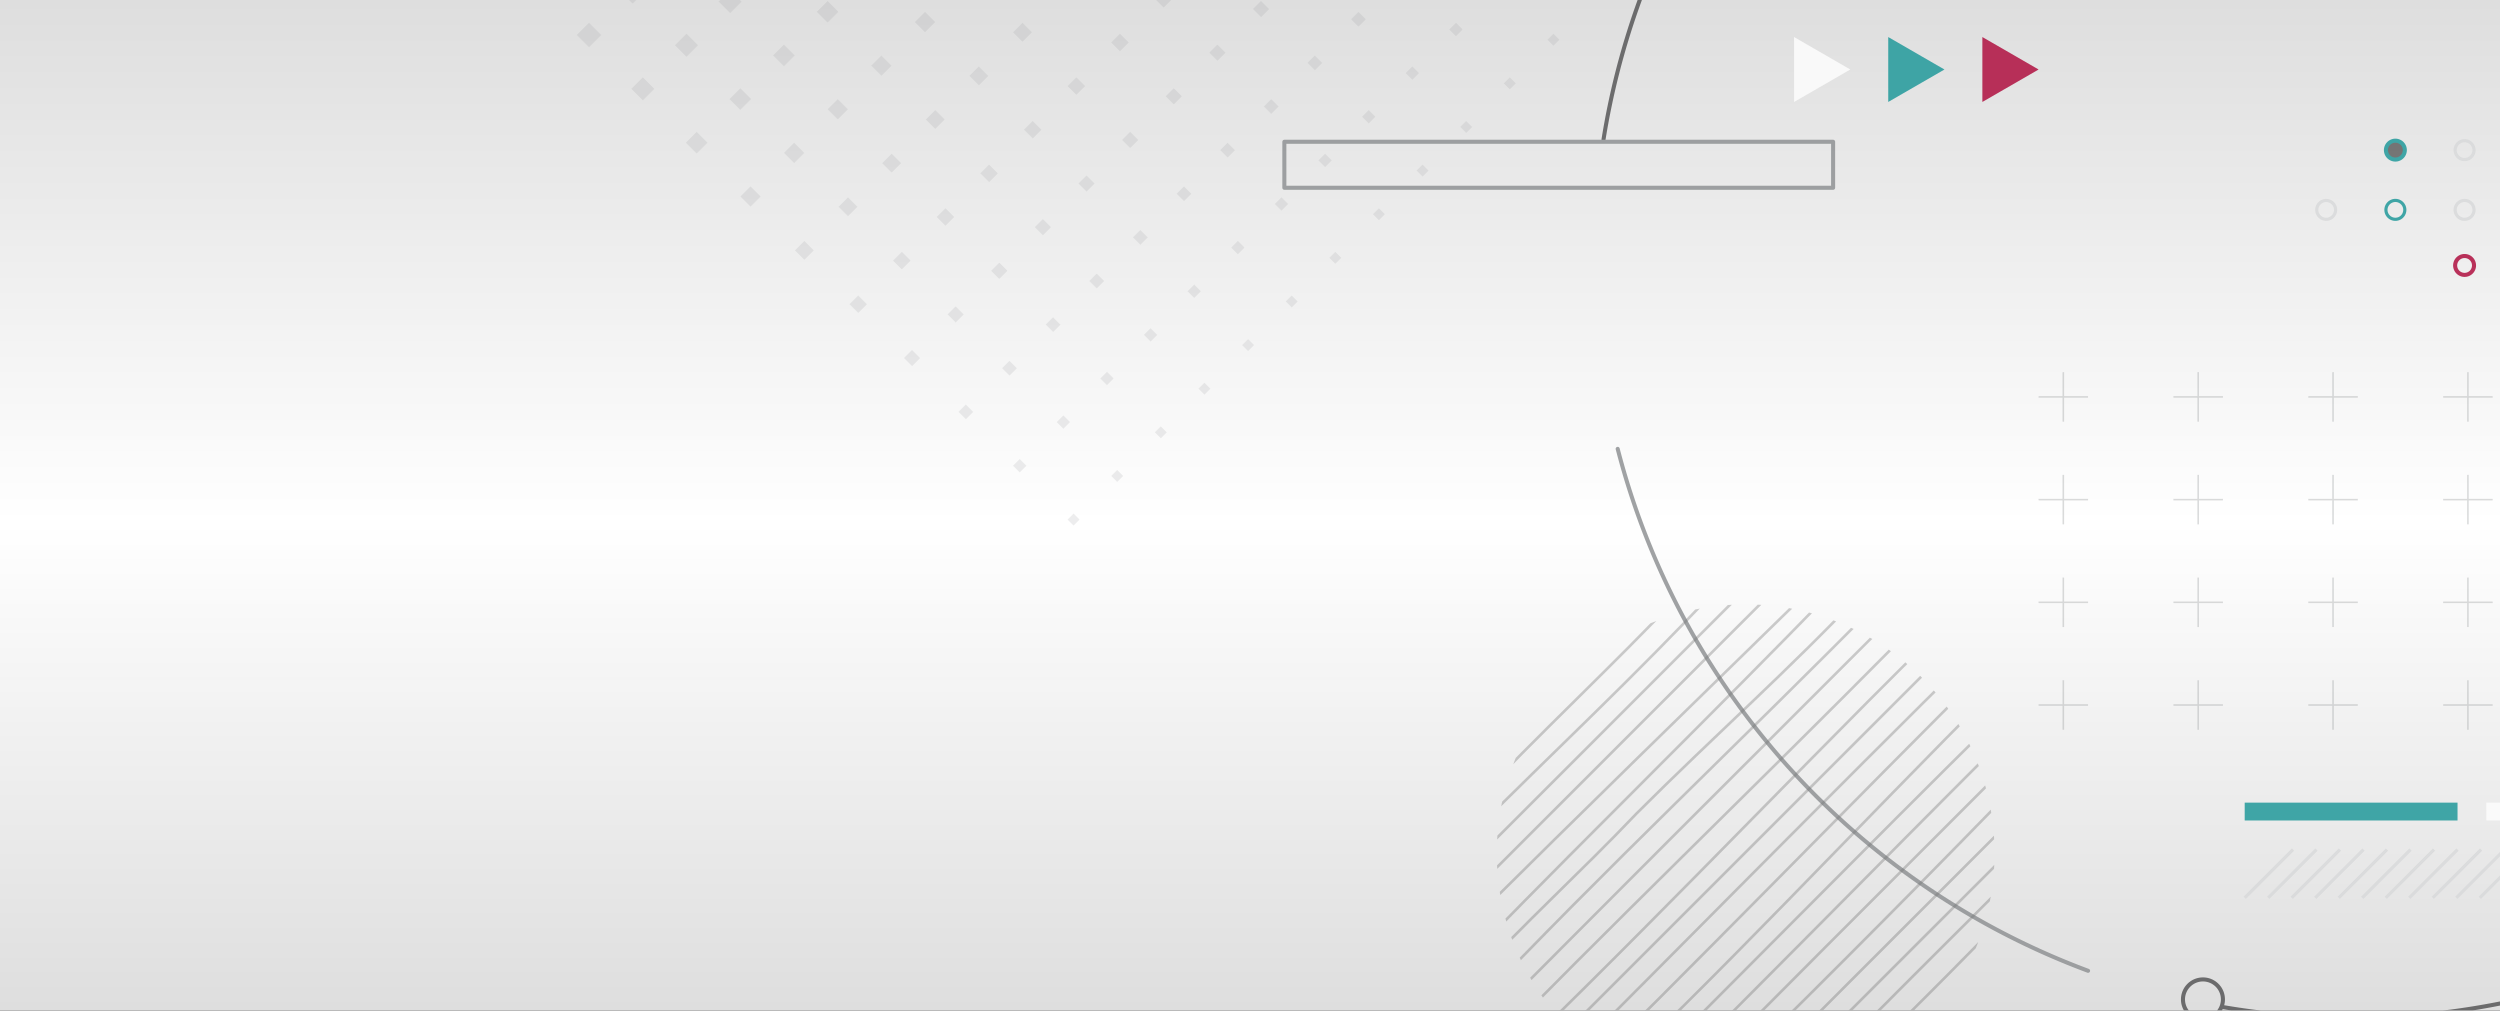 <svg xmlns="http://www.w3.org/2000/svg" xmlns:xlink="http://www.w3.org/1999/xlink" width="616" height="249" viewBox="0 0 616 249">
  <rect x="0" y="0" width="616" height="249" fill="#333333" stroke="none"/>
  <defs>
    <linearGradient id="linear-gradient" x1="0.5" x2="0.5" y2="1" gradientUnits="objectBoundingBox">
      <stop offset="0" stop-color="#dedede"/>
      <stop offset="0.517" stop-color="#fff"/>
      <stop offset="1" stop-color="#dedede"/>
    </linearGradient>
    <clipPath id="clip-path">
      <rect id="Rectángulo_40565" data-name="Rectángulo 40565" width="616" height="249" transform="translate(-9731 -729)" fill="url(#linear-gradient)"/>
    </clipPath>
    <clipPath id="clip-path-2">
      <ellipse id="Elipse_5000" data-name="Elipse 5000" cx="61.323" cy="61.323" rx="61.323" ry="61.323" fill="none"/>
    </clipPath>
  </defs>
  <g id="Grupo_142932" data-name="Grupo 142932" transform="translate(4780 10868)">
    <rect id="Rectángulo_40229" data-name="Rectángulo 40229" width="616" height="249" transform="translate(-4780 -10868)" fill="url(#linear-gradient)"/>
    <g id="Enmascarar_grupo_109" data-name="Enmascarar grupo 109" transform="translate(4951 -10139)" clip-path="url(#clip-path)">
      <g id="Grupo_142852" data-name="Grupo 142852" transform="translate(-10665.697 -924.709)" opacity="0.85">
        <path id="Trazado_183565" data-name="Trazado 183565" d="M241.294,383.022A157.216,157.216,0,1,0,398.509,540.238,157.216,157.216,0,0,0,241.294,383.022Zm0,283.006a125.79,125.79,0,1,1,125.79-125.79A125.791,125.791,0,0,1,241.294,666.028Z" transform="translate(724.845 265.844)" fill="#fdfdfd"/>
        <g id="Grupo_142767" data-name="Grupo 142767" transform="translate(876.711 545.537)">
          <g id="Grupo_142760" data-name="Grupo 142760">
            <rect id="Rectángulo_40230" data-name="Rectángulo 40230" width="4.418" height="4.418" fill="none" stroke="#8f9294" stroke-miterlimit="10" stroke-width="1.078"/>
            <rect id="Rectángulo_40231" data-name="Rectángulo 40231" width="4.418" height="4.418" transform="translate(33.763)" fill="none" stroke="#21999a" stroke-miterlimit="10" stroke-width="1.078"/>
            <rect id="Rectángulo_40232" data-name="Rectángulo 40232" width="4.418" height="4.418" transform="translate(67.527)" fill="none" stroke="#8f9294" stroke-miterlimit="10" stroke-width="1.078"/>
            <rect id="Rectángulo_40233" data-name="Rectángulo 40233" width="4.418" height="4.418" transform="translate(101.29)" fill="none" stroke="#8f9294" stroke-miterlimit="10" stroke-width="1.078"/>
            <rect id="Rectángulo_40234" data-name="Rectángulo 40234" width="4.418" height="4.418" transform="translate(135.053)" fill="none" stroke="#8f9294" stroke-miterlimit="10" stroke-width="1.078"/>
            <rect id="Rectángulo_40235" data-name="Rectángulo 40235" width="4.418" height="4.418" transform="translate(168.816)" fill="none" stroke="#8f9294" stroke-miterlimit="10" stroke-width="1.078"/>
          </g>
          <g id="Grupo_142761" data-name="Grupo 142761" transform="translate(0 24.612)">
            <rect id="Rectángulo_40236" data-name="Rectángulo 40236" width="4.418" height="4.418" fill="none" stroke="#8f9294" stroke-miterlimit="10" stroke-width="1.078"/>
            <rect id="Rectángulo_40237" data-name="Rectángulo 40237" width="4.418" height="4.418" transform="translate(33.763)" fill="none" stroke="#ff2c2c" stroke-miterlimit="10" stroke-width="1.078"/>
            <rect id="Rectángulo_40238" data-name="Rectángulo 40238" width="4.418" height="4.418" transform="translate(67.527)" fill="none" stroke="#8f9294" stroke-miterlimit="10" stroke-width="1.078"/>
            <rect id="Rectángulo_40239" data-name="Rectángulo 40239" width="4.418" height="4.418" transform="translate(101.29)" fill="none" stroke="#8f9294" stroke-miterlimit="10" stroke-width="1.078"/>
            <rect id="Rectángulo_40240" data-name="Rectángulo 40240" width="4.418" height="4.418" transform="translate(135.053)" fill="none" stroke="#8f9294" stroke-miterlimit="10" stroke-width="1.078"/>
            <rect id="Rectángulo_40241" data-name="Rectángulo 40241" width="4.418" height="4.418" transform="translate(168.816)" fill="none" stroke="#8f9294" stroke-miterlimit="10" stroke-width="1.078"/>
          </g>
          <g id="Grupo_142762" data-name="Grupo 142762" transform="translate(0 49.225)">
            <rect id="Rectángulo_40242" data-name="Rectángulo 40242" width="4.418" height="4.418" fill="none" stroke="#8f9294" stroke-miterlimit="10" stroke-width="1.078"/>
            <rect id="Rectángulo_40243" data-name="Rectángulo 40243" width="4.418" height="4.418" transform="translate(33.763)" fill="none" stroke="#8f9294" stroke-miterlimit="10" stroke-width="1.078"/>
            <rect id="Rectángulo_40244" data-name="Rectángulo 40244" width="4.418" height="4.418" transform="translate(67.527)" fill="none" stroke="#8f9294" stroke-miterlimit="10" stroke-width="1.078"/>
            <rect id="Rectángulo_40245" data-name="Rectángulo 40245" width="4.418" height="4.418" transform="translate(101.29)" fill="none" stroke="#ff2c2c" stroke-miterlimit="10" stroke-width="1.078"/>
            <rect id="Rectángulo_40246" data-name="Rectángulo 40246" width="4.418" height="4.418" transform="translate(135.053)" fill="none" stroke="#8f9294" stroke-miterlimit="10" stroke-width="1.078"/>
            <rect id="Rectángulo_40247" data-name="Rectángulo 40247" width="4.418" height="4.418" transform="translate(168.816)" fill="none" stroke="#8f9294" stroke-miterlimit="10" stroke-width="1.078"/>
          </g>
          <g id="Grupo_142763" data-name="Grupo 142763" transform="translate(0 73.837)">
            <rect id="Rectángulo_40248" data-name="Rectángulo 40248" width="4.418" height="4.418" fill="none" stroke="#8f9294" stroke-miterlimit="10" stroke-width="1.078"/>
            <rect id="Rectángulo_40249" data-name="Rectángulo 40249" width="4.418" height="4.418" transform="translate(33.763)" fill="none" stroke="#8f9294" stroke-miterlimit="10" stroke-width="1.078"/>
            <rect id="Rectángulo_40250" data-name="Rectángulo 40250" width="4.418" height="4.418" transform="translate(67.527)" fill="none" stroke="#8f9294" stroke-miterlimit="10" stroke-width="1.078"/>
            <rect id="Rectángulo_40251" data-name="Rectángulo 40251" width="4.418" height="4.418" transform="translate(101.29)" fill="none" stroke="#8f9294" stroke-miterlimit="10" stroke-width="1.078"/>
            <rect id="Rectángulo_40252" data-name="Rectángulo 40252" width="4.418" height="4.418" transform="translate(135.053)" fill="none" stroke="#8f9294" stroke-miterlimit="10" stroke-width="1.078"/>
            <rect id="Rectángulo_40253" data-name="Rectángulo 40253" width="4.418" height="4.418" transform="translate(168.816)" fill="none" stroke="#8f9294" stroke-miterlimit="10" stroke-width="1.078"/>
          </g>
          <g id="Grupo_142764" data-name="Grupo 142764" transform="translate(0 98.45)">
            <rect id="Rectángulo_40254" data-name="Rectángulo 40254" width="4.418" height="4.418" fill="none" stroke="#8f9294" stroke-miterlimit="10" stroke-width="1.078"/>
            <rect id="Rectángulo_40255" data-name="Rectángulo 40255" width="4.418" height="4.418" transform="translate(33.763)" fill="#0f1027"/>
            <rect id="Rectángulo_40256" data-name="Rectángulo 40256" width="4.418" height="4.418" transform="translate(67.527)" fill="#0f1027"/>
            <rect id="Rectángulo_40257" data-name="Rectángulo 40257" width="4.418" height="4.418" transform="translate(101.29)" fill="none" stroke="#8f9294" stroke-miterlimit="10" stroke-width="1.078"/>
            <rect id="Rectángulo_40258" data-name="Rectángulo 40258" width="4.418" height="4.418" transform="translate(135.053)" fill="none" stroke="#ff2c2c" stroke-miterlimit="10" stroke-width="1.078"/>
            <rect id="Rectángulo_40259" data-name="Rectángulo 40259" width="4.418" height="4.418" transform="translate(168.816)" fill="none" stroke="#8f9294" stroke-miterlimit="10" stroke-width="1.078"/>
          </g>
          <g id="Grupo_142765" data-name="Grupo 142765" transform="translate(0 123.062)">
            <rect id="Rectángulo_40260" data-name="Rectángulo 40260" width="4.418" height="4.418" fill="none" stroke="#8f9294" stroke-miterlimit="10" stroke-width="1.078"/>
            <rect id="Rectángulo_40261" data-name="Rectángulo 40261" width="4.418" height="4.418" transform="translate(33.763)" fill="none" stroke="#21999a" stroke-miterlimit="10" stroke-width="1.078"/>
            <rect id="Rectángulo_40262" data-name="Rectángulo 40262" width="4.418" height="4.418" transform="translate(67.527)" fill="none" stroke="#8f9294" stroke-miterlimit="10" stroke-width="1.078"/>
            <rect id="Rectángulo_40263" data-name="Rectángulo 40263" width="4.418" height="4.418" transform="translate(101.29)" fill="#0f1027"/>
            <rect id="Rectángulo_40264" data-name="Rectángulo 40264" width="4.418" height="4.418" transform="translate(135.053)" fill="none" stroke="#8f9294" stroke-miterlimit="10" stroke-width="1.078"/>
            <rect id="Rectángulo_40265" data-name="Rectángulo 40265" width="4.418" height="4.418" transform="translate(168.816)" fill="none" stroke="#8f9294" stroke-miterlimit="10" stroke-width="1.078"/>
          </g>
          <g id="Grupo_142766" data-name="Grupo 142766" transform="translate(0 147.675)">
            <rect id="Rectángulo_40266" data-name="Rectángulo 40266" width="4.418" height="4.418" fill="none" stroke="#8f9294" stroke-miterlimit="10" stroke-width="1.078"/>
            <rect id="Rectángulo_40267" data-name="Rectángulo 40267" width="4.418" height="4.418" transform="translate(33.763)" fill="none" stroke="#8f9294" stroke-miterlimit="10" stroke-width="1.078"/>
            <rect id="Rectángulo_40268" data-name="Rectángulo 40268" width="4.418" height="4.418" transform="translate(67.527)" fill="none" stroke="#8f9294" stroke-miterlimit="10" stroke-width="1.078"/>
            <rect id="Rectángulo_40269" data-name="Rectángulo 40269" width="4.418" height="4.418" transform="translate(101.29)" fill="none" stroke="#21999a" stroke-miterlimit="10" stroke-width="1.078"/>
            <rect id="Rectángulo_40270" data-name="Rectángulo 40270" width="4.418" height="4.418" transform="translate(135.053)" fill="#0f1027"/>
            <rect id="Rectángulo_40271" data-name="Rectángulo 40271" width="4.418" height="4.418" transform="translate(168.816)" fill="none" stroke="#8f9294" stroke-miterlimit="10" stroke-width="1.078"/>
          </g>
        </g>
        <g id="Grupo_142768" data-name="Grupo 142768" transform="translate(0 512.48)">
          <path id="Trazado_183566" data-name="Trazado 183566" d="M134.448,325.045-101.585,561.078a20.621,20.621,0,0,1-29.165,0h0a20.623,20.623,0,0,1,0-29.165L105.283,295.88a20.623,20.623,0,0,1,29.165,0h0A20.623,20.623,0,0,1,134.448,325.045Z" transform="translate(136.79 -289.84)" fill="none" stroke="#8f9294" stroke-miterlimit="10" stroke-width="2"/>
          <path id="Trazado_183567" data-name="Trazado 183567" d="M115.019,415.034-65.142,595.2a15.741,15.741,0,0,1-22.261,0h0a15.74,15.74,0,0,1,0-22.262L92.757,392.772a15.743,15.743,0,0,1,22.262,0h0A15.742,15.742,0,0,1,115.019,415.034Z" transform="translate(141.849 -278.73)" fill="none" stroke="#8f9294" stroke-miterlimit="10" stroke-width="2"/>
        </g>
        <g id="Grupo_142769" data-name="Grupo 142769" transform="translate(1376.755 204.838)">
          <path id="Trazado_183568" data-name="Trazado 183568" d="M238.168,58.445l-13.851-8V66.441Z" transform="translate(-224.316 -50.448)" fill="#fdfdfd"/>
          <path id="Trazado_183569" data-name="Trazado 183569" d="M266.9,58.445l-13.851-8V66.441Z" transform="translate(-229.846 -50.448)" fill="#21999a"/>
          <path id="Trazado_183570" data-name="Trazado 183570" d="M295.623,58.445l-13.851-8V66.441Z" transform="translate(-235.375 -50.448)" fill="#af0f3f"/>
        </g>
        <g id="Grupo_142770" data-name="Grupo 142770" transform="translate(1545.674 463.61)">
          <path id="Trazado_183571" data-name="Trazado 183571" d="M698.339,390.082l-11.022,19.09h22.044Z" transform="translate(-687.318 -229.643)" fill="#fdfdfd"/>
          <path id="Trazado_183572" data-name="Trazado 183572" d="M698.339,361.354l-11.022,19.09h22.044Z" transform="translate(-687.318 -232.889)" fill="#fdfdfd"/>
          <path id="Trazado_183573" data-name="Trazado 183573" d="M698.339,332.626l-11.022,19.09h22.044Z" transform="translate(-687.318 -236.135)" fill="#fdfdfd"/>
          <path id="Trazado_183574" data-name="Trazado 183574" d="M697.87,245.931l-6.394,11.075h12.789Z" transform="translate(-686.848 -245.931)" fill="#ff2c2c"/>
        </g>
        <g id="Grupo_142772" data-name="Grupo 142772" transform="translate(1459.619 687.864)">
          <g id="Grupo_142771" data-name="Grupo 142771">
            <line id="Línea_2385" data-name="Línea 2385" x1="15.114" y2="15.114" fill="none" stroke="#d8d9da" stroke-miterlimit="10" stroke-width="0.78"/>
            <line id="Línea_2386" data-name="Línea 2386" x1="15.114" y2="15.114" transform="translate(7.363)" fill="none" stroke="#d8d9da" stroke-miterlimit="10" stroke-width="0.78"/>
            <line id="Línea_2387" data-name="Línea 2387" x1="15.114" y2="15.114" transform="translate(14.726)" fill="none" stroke="#d8d9da" stroke-miterlimit="10" stroke-width="0.78"/>
            <line id="Línea_2388" data-name="Línea 2388" x1="15.114" y2="15.114" transform="translate(22.089)" fill="none" stroke="#d8d9da" stroke-miterlimit="10" stroke-width="0.78"/>
            <line id="Línea_2389" data-name="Línea 2389" x1="15.114" y2="15.114" transform="translate(29.452)" fill="none" stroke="#d8d9da" stroke-miterlimit="10" stroke-width="0.78"/>
            <line id="Línea_2390" data-name="Línea 2390" x1="15.114" y2="15.114" transform="translate(36.816)" fill="none" stroke="#d8d9da" stroke-miterlimit="10" stroke-width="0.78"/>
            <line id="Línea_2391" data-name="Línea 2391" x1="15.114" y2="15.114" transform="translate(44.179)" fill="none" stroke="#d8d9da" stroke-miterlimit="10" stroke-width="0.78"/>
            <line id="Línea_2392" data-name="Línea 2392" x1="15.114" y2="15.114" transform="translate(51.542)" fill="none" stroke="#d8d9da" stroke-miterlimit="10" stroke-width="0.78"/>
            <line id="Línea_2393" data-name="Línea 2393" x1="15.114" y2="15.114" transform="translate(58.905)" fill="none" stroke="#d8d9da" stroke-miterlimit="10" stroke-width="0.78"/>
            <line id="Línea_2394" data-name="Línea 2394" x1="15.114" y2="15.114" transform="translate(66.268)" fill="none" stroke="#d8d9da" stroke-miterlimit="10" stroke-width="0.78"/>
            <line id="Línea_2395" data-name="Línea 2395" x1="15.114" y2="15.114" transform="translate(73.631)" fill="none" stroke="#d8d9da" stroke-miterlimit="10" stroke-width="0.78"/>
            <line id="Línea_2396" data-name="Línea 2396" x1="15.114" y2="15.114" transform="translate(80.994)" fill="none" stroke="#d8d9da" stroke-miterlimit="10" stroke-width="0.78"/>
            <line id="Línea_2397" data-name="Línea 2397" x1="15.114" y2="15.114" transform="translate(88.357)" fill="none" stroke="#d8d9da" stroke-miterlimit="10" stroke-width="0.78"/>
          </g>
        </g>
        <rect id="Rectángulo_40272" data-name="Rectángulo 40272" width="66.656" height="5.59" transform="translate(1459.619 673.166)" fill="#21999a"/>
        <rect id="Rectángulo_40273" data-name="Rectángulo 40273" width="27.788" height="5.59" transform="translate(1535.302 673.166)" fill="#fdfdfd"/>
        <g id="Grupo_142775" data-name="Grupo 142775" transform="translate(1505.542 230.371)">
          <g id="Grupo_142773" data-name="Grupo 142773" transform="translate(17.051)">
            <path id="Trazado_183575" data-name="Trazado 183575" d="M671.23,38.7a2.325,2.325,0,1,1-2.325-2.326A2.325,2.325,0,0,1,671.23,38.7Z" transform="translate(-666.58 -36.371)" fill="#606060" stroke="#21999a" stroke-miterlimit="10" stroke-width="1"/>
            <path id="Trazado_183576" data-name="Trazado 183576" d="M686.551,38.7a2.326,2.326,0,1,1-2.326-2.326A2.326,2.326,0,0,1,686.551,38.7Z" transform="translate(-664.849 -36.371)" fill="none" stroke="#d8d9da" stroke-miterlimit="10" stroke-width="0.78"/>
            <path id="Trazado_183577" data-name="Trazado 183577" d="M701.871,38.7a2.325,2.325,0,1,1-2.325-2.326A2.325,2.325,0,0,1,701.871,38.7Z" transform="translate(-663.118 -36.371)" fill="none" stroke="#d8d9da" stroke-miterlimit="10" stroke-width="0.78"/>
          </g>
          <g id="Grupo_142774" data-name="Grupo 142774" transform="translate(0 14.727)">
            <ellipse id="Elipse_4999" data-name="Elipse 4999" cx="2.325" cy="2.325" rx="2.325" ry="2.325" fill="none" stroke="#d8d9da" stroke-miterlimit="10" stroke-width="0.78"/>
            <path id="Trazado_183578" data-name="Trazado 183578" d="M671.23,51.928A2.325,2.325,0,1,1,668.9,49.6,2.325,2.325,0,0,1,671.23,51.928Z" transform="translate(-649.529 -49.603)" fill="none" stroke="#21999a" stroke-miterlimit="10" stroke-width="0.78"/>
            <path id="Trazado_183579" data-name="Trazado 183579" d="M686.551,51.928a2.326,2.326,0,1,1-2.326-2.325A2.326,2.326,0,0,1,686.551,51.928Z" transform="translate(-647.797 -49.603)" fill="none" stroke="#d8d9da" stroke-miterlimit="10" stroke-width="0.78"/>
            <path id="Trazado_183580" data-name="Trazado 183580" d="M686.551,64.23a2.326,2.326,0,1,1-2.326-2.325A2.326,2.326,0,0,1,686.551,64.23Z" transform="translate(-647.797 -48.213)" fill="none" stroke="#af0f3f" stroke-miterlimit="10" stroke-width="1"/>
          </g>
        </g>
        <g id="Grupo_142796" data-name="Grupo 142796" transform="translate(1437.002 287.413)" opacity="0.394">
          <g id="Grupo_142780" data-name="Grupo 142780">
            <g id="Grupo_142776" data-name="Grupo 142776">
              <line id="Línea_2398" data-name="Línea 2398" y2="12.195" transform="translate(6.097)" fill="none" stroke="#8f9294" stroke-miterlimit="10" stroke-width="0.388"/>
              <line id="Línea_2399" data-name="Línea 2399" x2="12.195" transform="translate(0 6.097)" fill="none" stroke="#8f9294" stroke-miterlimit="10" stroke-width="0.388"/>
            </g>
            <g id="Grupo_142777" data-name="Grupo 142777" transform="translate(33.231)">
              <line id="Línea_2400" data-name="Línea 2400" y2="12.195" transform="translate(6.097)" fill="none" stroke="#8f9294" stroke-miterlimit="10" stroke-width="0.388"/>
              <line id="Línea_2401" data-name="Línea 2401" x2="12.195" transform="translate(0 6.097)" fill="none" stroke="#8f9294" stroke-miterlimit="10" stroke-width="0.388"/>
            </g>
            <g id="Grupo_142778" data-name="Grupo 142778" transform="translate(66.462)">
              <line id="Línea_2402" data-name="Línea 2402" y2="12.195" transform="translate(6.098)" fill="none" stroke="#8f9294" stroke-miterlimit="10" stroke-width="0.388"/>
              <line id="Línea_2403" data-name="Línea 2403" x2="12.195" transform="translate(0 6.097)" fill="none" stroke="#8f9294" stroke-miterlimit="10" stroke-width="0.388"/>
            </g>
            <g id="Grupo_142779" data-name="Grupo 142779" transform="translate(99.693)">
              <line id="Línea_2404" data-name="Línea 2404" y2="12.195" transform="translate(6.098)" fill="none" stroke="#8f9294" stroke-miterlimit="10" stroke-width="0.388"/>
              <line id="Línea_2405" data-name="Línea 2405" x2="12.195" transform="translate(0 6.097)" fill="none" stroke="#8f9294" stroke-miterlimit="10" stroke-width="0.388"/>
            </g>
          </g>
          <g id="Grupo_142785" data-name="Grupo 142785" transform="translate(0 25.304)">
            <g id="Grupo_142781" data-name="Grupo 142781">
              <line id="Línea_2406" data-name="Línea 2406" y2="12.195" transform="translate(6.097)" fill="none" stroke="#8f9294" stroke-miterlimit="10" stroke-width="0.388"/>
              <line id="Línea_2407" data-name="Línea 2407" x2="12.195" transform="translate(0 6.098)" fill="none" stroke="#8f9294" stroke-miterlimit="10" stroke-width="0.388"/>
            </g>
            <g id="Grupo_142782" data-name="Grupo 142782" transform="translate(33.231)">
              <line id="Línea_2408" data-name="Línea 2408" y2="12.195" transform="translate(6.097)" fill="none" stroke="#8f9294" stroke-miterlimit="10" stroke-width="0.388"/>
              <line id="Línea_2409" data-name="Línea 2409" x2="12.195" transform="translate(0 6.098)" fill="none" stroke="#8f9294" stroke-miterlimit="10" stroke-width="0.388"/>
            </g>
            <g id="Grupo_142783" data-name="Grupo 142783" transform="translate(66.462)">
              <line id="Línea_2410" data-name="Línea 2410" y2="12.195" transform="translate(6.098)" fill="none" stroke="#8f9294" stroke-miterlimit="10" stroke-width="0.388"/>
              <line id="Línea_2411" data-name="Línea 2411" x2="12.195" transform="translate(0 6.098)" fill="none" stroke="#8f9294" stroke-miterlimit="10" stroke-width="0.388"/>
            </g>
            <g id="Grupo_142784" data-name="Grupo 142784" transform="translate(99.693)">
              <line id="Línea_2412" data-name="Línea 2412" y2="12.195" transform="translate(6.098)" fill="none" stroke="#8f9294" stroke-miterlimit="10" stroke-width="0.388"/>
              <line id="Línea_2413" data-name="Línea 2413" x2="12.195" transform="translate(0 6.098)" fill="none" stroke="#8f9294" stroke-miterlimit="10" stroke-width="0.388"/>
            </g>
          </g>
          <g id="Grupo_142790" data-name="Grupo 142790" transform="translate(0 50.609)">
            <g id="Grupo_142786" data-name="Grupo 142786">
              <line id="Línea_2414" data-name="Línea 2414" y2="12.195" transform="translate(6.097)" fill="none" stroke="#8f9294" stroke-miterlimit="10" stroke-width="0.388"/>
              <line id="Línea_2415" data-name="Línea 2415" x2="12.195" transform="translate(0 6.098)" fill="none" stroke="#8f9294" stroke-miterlimit="10" stroke-width="0.388"/>
            </g>
            <g id="Grupo_142787" data-name="Grupo 142787" transform="translate(33.231)">
              <line id="Línea_2416" data-name="Línea 2416" y2="12.195" transform="translate(6.097)" fill="none" stroke="#8f9294" stroke-miterlimit="10" stroke-width="0.388"/>
              <line id="Línea_2417" data-name="Línea 2417" x2="12.195" transform="translate(0 6.098)" fill="none" stroke="#8f9294" stroke-miterlimit="10" stroke-width="0.388"/>
            </g>
            <g id="Grupo_142788" data-name="Grupo 142788" transform="translate(66.462)">
              <line id="Línea_2418" data-name="Línea 2418" y2="12.195" transform="translate(6.098)" fill="none" stroke="#8f9294" stroke-miterlimit="10" stroke-width="0.388"/>
              <line id="Línea_2419" data-name="Línea 2419" x2="12.195" transform="translate(0 6.098)" fill="none" stroke="#8f9294" stroke-miterlimit="10" stroke-width="0.388"/>
            </g>
            <g id="Grupo_142789" data-name="Grupo 142789" transform="translate(99.693)">
              <line id="Línea_2420" data-name="Línea 2420" y2="12.195" transform="translate(6.098)" fill="none" stroke="#8f9294" stroke-miterlimit="10" stroke-width="0.388"/>
              <line id="Línea_2421" data-name="Línea 2421" x2="12.195" transform="translate(0 6.098)" fill="none" stroke="#8f9294" stroke-miterlimit="10" stroke-width="0.388"/>
            </g>
          </g>
          <g id="Grupo_142795" data-name="Grupo 142795" transform="translate(0 75.913)">
            <g id="Grupo_142791" data-name="Grupo 142791">
              <line id="Línea_2422" data-name="Línea 2422" y2="12.195" transform="translate(6.097)" fill="none" stroke="#8f9294" stroke-miterlimit="10" stroke-width="0.388"/>
              <line id="Línea_2423" data-name="Línea 2423" x2="12.195" transform="translate(0 6.098)" fill="none" stroke="#8f9294" stroke-miterlimit="10" stroke-width="0.388"/>
            </g>
            <g id="Grupo_142792" data-name="Grupo 142792" transform="translate(33.231)">
              <line id="Línea_2424" data-name="Línea 2424" y2="12.195" transform="translate(6.097)" fill="none" stroke="#8f9294" stroke-miterlimit="10" stroke-width="0.388"/>
              <line id="Línea_2425" data-name="Línea 2425" x2="12.195" transform="translate(0 6.098)" fill="none" stroke="#8f9294" stroke-miterlimit="10" stroke-width="0.388"/>
            </g>
            <g id="Grupo_142793" data-name="Grupo 142793" transform="translate(66.462)">
              <line id="Línea_2426" data-name="Línea 2426" y2="12.195" transform="translate(6.098)" fill="none" stroke="#8f9294" stroke-miterlimit="10" stroke-width="0.388"/>
              <line id="Línea_2427" data-name="Línea 2427" x2="12.195" transform="translate(0 6.098)" fill="none" stroke="#8f9294" stroke-miterlimit="10" stroke-width="0.388"/>
            </g>
            <g id="Grupo_142794" data-name="Grupo 142794" transform="translate(99.693)">
              <line id="Línea_2428" data-name="Línea 2428" y2="12.195" transform="translate(6.098)" fill="none" stroke="#8f9294" stroke-miterlimit="10" stroke-width="0.388"/>
              <line id="Línea_2429" data-name="Línea 2429" x2="12.195" transform="translate(0 6.098)" fill="none" stroke="#8f9294" stroke-miterlimit="10" stroke-width="0.388"/>
            </g>
          </g>
        </g>
        <g id="Grupo_142797" data-name="Grupo 142797" transform="translate(1329.804 73.047)">
          <path id="Trazado_183581" data-name="Trazado 183581" d="M612.4,233.2A187.154,187.154,0,0,1,496.5,104.6" transform="translate(-493.009 128.663)" fill="none" stroke="#8f9294" stroke-linecap="round" stroke-linejoin="round" stroke-width="1"/>
          <path id="Trazado_183582" data-name="Trazado 183582" d="M735.282,217.281A186.154,186.154,0,0,1,662.261,232.1a187.967,187.967,0,0,1-31.77-2.692" transform="translate(-477.869 141.395)" fill="none" stroke="#575758" stroke-linecap="round" stroke-linejoin="round" stroke-width="1"/>
          <path id="Trazado_183583" data-name="Trazado 183583" d="M493.363,52.033c14.24-89.007,91.374-157.015,184.393-157.015,103.138,0,186.745,83.609,186.745,186.746A186.8,186.8,0,0,1,750.777,253.694" transform="translate(-493.363 104.982)" fill="none" stroke="#575758" stroke-linecap="round" stroke-linejoin="round" stroke-width="1"/>
        </g>
        <path id="Trazado_183584" data-name="Trazado 183584" d="M631.492,226.982a4.923,4.923,0,1,1-4.923-4.923A4.922,4.922,0,0,1,631.492,226.982Z" transform="translate(850.936 214.982)" fill="none" stroke="#575758" stroke-linecap="round" stroke-linejoin="round" stroke-width="1"/>
        <rect id="Rectángulo_40274" data-name="Rectángulo 40274" width="135.212" height="11.337" transform="translate(1251.163 230.641)" fill="none" stroke="#8f9294" stroke-linecap="round" stroke-linejoin="round" stroke-width="1"/>
        <g id="Grupo_142822" data-name="Grupo 142822" transform="translate(1049.945 56.217)" opacity="0.189">
          <g id="Grupo_142799" data-name="Grupo 142799" transform="translate(0 118.237)">
            <g id="Grupo_142798" data-name="Grupo 142798" transform="translate(0 0)">
              <rect id="Rectángulo_40275" data-name="Rectángulo 40275" width="4.728" height="4.728" transform="translate(0 3.343) rotate(-44.999)" fill="#8f9294"/>
              <rect id="Rectángulo_40276" data-name="Rectángulo 40276" width="4.487" height="4.487" transform="matrix(0.707, -0.707, 0.707, 0.707, 13.437, 16.61)" fill="#8f9294"/>
              <rect id="Rectángulo_40277" data-name="Rectángulo 40277" width="4.247" height="4.247" transform="translate(26.874 29.877) rotate(-44.999)" fill="#8f9294"/>
              <rect id="Rectángulo_40278" data-name="Rectángulo 40278" width="4.006" height="4.006" transform="matrix(0.707, -0.707, 0.707, 0.707, 40.311, 43.143)" fill="#8f9294"/>
              <rect id="Rectángulo_40279" data-name="Rectángulo 40279" width="3.765" height="3.765" transform="translate(53.747 56.41) rotate(-44.999)" fill="#8f9294"/>
              <rect id="Rectángulo_40280" data-name="Rectángulo 40280" width="3.524" height="3.524" transform="translate(67.184 69.677) rotate(-45)" fill="#8f9294"/>
              <rect id="Rectángulo_40281" data-name="Rectángulo 40281" width="3.284" height="3.284" transform="translate(80.621 82.943) rotate(-45)" fill="#8f9294"/>
              <rect id="Rectángulo_40282" data-name="Rectángulo 40282" width="3.043" height="3.043" transform="translate(94.058 96.21) rotate(-45)" fill="#8f9294"/>
              <rect id="Rectángulo_40283" data-name="Rectángulo 40283" width="2.802" height="2.802" transform="translate(107.495 109.476) rotate(-45)" fill="#8f9294"/>
              <rect id="Rectángulo_40284" data-name="Rectángulo 40284" width="2.561" height="2.561" transform="translate(120.932 122.743) rotate(-45)" fill="#8f9294"/>
              <rect id="Rectángulo_40285" data-name="Rectángulo 40285" width="2.321" height="2.321" transform="translate(134.369 136.01) rotate(-45)" fill="#8f9294"/>
              <rect id="Rectángulo_40286" data-name="Rectángulo 40286" width="2.08" height="2.08" transform="translate(147.806 149.276) rotate(-45)" fill="#8f9294"/>
            </g>
          </g>
          <g id="Grupo_142801" data-name="Grupo 142801" transform="translate(10.749 107.488)">
            <g id="Grupo_142800" data-name="Grupo 142800" transform="translate(0 0)">
              <rect id="Rectángulo_40287" data-name="Rectángulo 40287" width="4.728" height="4.728" transform="translate(0 3.343) rotate(-45)" fill="#8f9294"/>
              <rect id="Rectángulo_40288" data-name="Rectángulo 40288" width="4.487" height="4.487" transform="matrix(0.707, -0.707, 0.707, 0.707, 13.437, 16.61)" fill="#8f9294"/>
              <rect id="Rectángulo_40289" data-name="Rectángulo 40289" width="4.247" height="4.247" transform="translate(26.874 29.877) rotate(-45)" fill="#8f9294"/>
              <rect id="Rectángulo_40290" data-name="Rectángulo 40290" width="4.006" height="4.006" transform="translate(40.311 43.143) rotate(-45)" fill="#8f9294"/>
              <rect id="Rectángulo_40291" data-name="Rectángulo 40291" width="3.765" height="3.765" transform="translate(53.747 56.41) rotate(-45)" fill="#8f9294"/>
              <rect id="Rectángulo_40292" data-name="Rectángulo 40292" width="3.524" height="3.524" transform="translate(67.184 69.677) rotate(-45)" fill="#8f9294"/>
              <rect id="Rectángulo_40293" data-name="Rectángulo 40293" width="3.284" height="3.284" transform="translate(80.621 82.943) rotate(-45)" fill="#8f9294"/>
              <rect id="Rectángulo_40294" data-name="Rectángulo 40294" width="3.043" height="3.043" transform="translate(94.058 96.21) rotate(-45)" fill="#8f9294"/>
              <rect id="Rectángulo_40295" data-name="Rectángulo 40295" width="2.802" height="2.802" transform="matrix(0.707, -0.707, 0.707, 0.707, 107.495, 109.476)" fill="#8f9294"/>
              <rect id="Rectángulo_40296" data-name="Rectángulo 40296" width="2.561" height="2.561" transform="translate(120.932 122.743) rotate(-45)" fill="#8f9294"/>
              <rect id="Rectángulo_40297" data-name="Rectángulo 40297" width="2.321" height="2.321" transform="translate(134.369 136.01) rotate(-44.998)" fill="#8f9294"/>
              <rect id="Rectángulo_40298" data-name="Rectángulo 40298" width="2.08" height="2.08" transform="translate(147.806 149.276) rotate(-45)" fill="#8f9294"/>
            </g>
          </g>
          <g id="Grupo_142803" data-name="Grupo 142803" transform="translate(21.498 96.739)">
            <g id="Grupo_142802" data-name="Grupo 142802" transform="translate(0 0)">
              <rect id="Rectángulo_40299" data-name="Rectángulo 40299" width="4.728" height="4.728" transform="translate(0 3.343) rotate(-44.999)" fill="#8f9294"/>
              <rect id="Rectángulo_40300" data-name="Rectángulo 40300" width="4.487" height="4.487" transform="translate(13.437 16.61) rotate(-45)" fill="#8f9294"/>
              <rect id="Rectángulo_40301" data-name="Rectángulo 40301" width="4.247" height="4.247" transform="translate(26.874 29.877) rotate(-45)" fill="#8f9294"/>
              <rect id="Rectángulo_40302" data-name="Rectángulo 40302" width="4.006" height="4.006" transform="matrix(0.707, -0.707, 0.707, 0.707, 40.311, 43.143)" fill="#8f9294"/>
              <rect id="Rectángulo_40303" data-name="Rectángulo 40303" width="3.765" height="3.765" transform="translate(53.748 56.41) rotate(-45)" fill="#8f9294"/>
              <rect id="Rectángulo_40304" data-name="Rectángulo 40304" width="3.524" height="3.524" transform="translate(67.184 69.676) rotate(-45)" fill="#8f9294"/>
              <rect id="Rectángulo_40305" data-name="Rectángulo 40305" width="3.284" height="3.284" transform="translate(80.621 82.943) rotate(-45)" fill="#8f9294"/>
              <rect id="Rectángulo_40306" data-name="Rectángulo 40306" width="3.043" height="3.043" transform="translate(94.058 96.21) rotate(-45)" fill="#8f9294"/>
              <rect id="Rectángulo_40307" data-name="Rectángulo 40307" width="2.802" height="2.802" transform="translate(107.495 109.476) rotate(-45)" fill="#8f9294"/>
              <rect id="Rectángulo_40308" data-name="Rectángulo 40308" width="2.561" height="2.561" transform="translate(120.932 122.743) rotate(-45)" fill="#8f9294"/>
              <rect id="Rectángulo_40309" data-name="Rectángulo 40309" width="2.321" height="2.321" transform="translate(134.369 136.01) rotate(-44.998)" fill="#8f9294"/>
              <rect id="Rectángulo_40310" data-name="Rectángulo 40310" width="2.08" height="2.08" transform="translate(147.806 149.276) rotate(-45)" fill="#8f9294"/>
            </g>
          </g>
          <g id="Grupo_142805" data-name="Grupo 142805" transform="translate(32.246 85.991)">
            <g id="Grupo_142804" data-name="Grupo 142804" transform="translate(0 0)">
              <rect id="Rectángulo_40311" data-name="Rectángulo 40311" width="4.728" height="4.728" transform="translate(0 3.343) rotate(-45.001)" fill="#8f9294"/>
              <rect id="Rectángulo_40312" data-name="Rectángulo 40312" width="4.487" height="4.487" transform="translate(13.437 16.61) rotate(-45.001)" fill="#8f9294"/>
              <rect id="Rectángulo_40313" data-name="Rectángulo 40313" width="4.247" height="4.247" transform="translate(26.874 29.877) rotate(-45.001)" fill="#8f9294"/>
              <rect id="Rectángulo_40314" data-name="Rectángulo 40314" width="4.006" height="4.006" transform="matrix(0.707, -0.707, 0.707, 0.707, 40.311, 43.143)" fill="#8f9294"/>
              <rect id="Rectángulo_40315" data-name="Rectángulo 40315" width="3.765" height="3.765" transform="matrix(0.707, -0.707, 0.707, 0.707, 53.747, 56.41)" fill="#8f9294"/>
              <rect id="Rectángulo_40316" data-name="Rectángulo 40316" width="3.524" height="3.524" transform="translate(67.184 69.676) rotate(-45)" fill="#8f9294"/>
              <rect id="Rectángulo_40317" data-name="Rectángulo 40317" width="3.284" height="3.284" transform="translate(80.621 82.943) rotate(-45)" fill="#8f9294"/>
              <rect id="Rectángulo_40318" data-name="Rectángulo 40318" width="3.043" height="3.043" transform="translate(94.058 96.21) rotate(-45)" fill="#8f9294"/>
              <rect id="Rectángulo_40319" data-name="Rectángulo 40319" width="2.802" height="2.802" transform="translate(107.495 109.476) rotate(-45)" fill="#8f9294"/>
              <rect id="Rectángulo_40320" data-name="Rectángulo 40320" width="2.561" height="2.561" transform="translate(120.932 122.743) rotate(-45)" fill="#8f9294"/>
              <rect id="Rectángulo_40321" data-name="Rectángulo 40321" width="2.321" height="2.321" transform="translate(134.369 136.01) rotate(-45.002)" fill="#8f9294"/>
              <rect id="Rectángulo_40322" data-name="Rectángulo 40322" width="2.08" height="2.08" transform="translate(147.806 149.276) rotate(-45)" fill="#8f9294"/>
            </g>
          </g>
          <g id="Grupo_142807" data-name="Grupo 142807" transform="translate(42.995 75.242)">
            <g id="Grupo_142806" data-name="Grupo 142806" transform="translate(0 0)">
              <rect id="Rectángulo_40323" data-name="Rectángulo 40323" width="4.728" height="4.728" transform="translate(0 3.343) rotate(-45.001)" fill="#8f9294"/>
              <rect id="Rectángulo_40324" data-name="Rectángulo 40324" width="4.487" height="4.487" transform="translate(13.437 16.61) rotate(-45.001)" fill="#8f9294"/>
              <rect id="Rectángulo_40325" data-name="Rectángulo 40325" width="4.247" height="4.247" transform="translate(26.874 29.877) rotate(-45.001)" fill="#8f9294"/>
              <rect id="Rectángulo_40326" data-name="Rectángulo 40326" width="4.006" height="4.006" transform="translate(40.311 43.143) rotate(-45.001)" fill="#8f9294"/>
              <rect id="Rectángulo_40327" data-name="Rectángulo 40327" width="3.765" height="3.765" transform="matrix(0.707, -0.707, 0.707, 0.707, 53.747, 56.41)" fill="#8f9294"/>
              <rect id="Rectángulo_40328" data-name="Rectángulo 40328" width="3.524" height="3.524" transform="matrix(0.707, -0.707, 0.707, 0.707, 67.184, 69.677)" fill="#8f9294"/>
              <rect id="Rectángulo_40329" data-name="Rectángulo 40329" width="3.284" height="3.284" transform="matrix(0.707, -0.707, 0.707, 0.707, 80.621, 82.943)" fill="#8f9294"/>
              <rect id="Rectángulo_40330" data-name="Rectángulo 40330" width="3.043" height="3.043" transform="translate(94.058 96.21) rotate(-45)" fill="#8f9294"/>
              <rect id="Rectángulo_40331" data-name="Rectángulo 40331" width="2.802" height="2.802" transform="translate(107.495 109.476) rotate(-45.002)" fill="#8f9294"/>
              <rect id="Rectángulo_40332" data-name="Rectángulo 40332" width="2.561" height="2.561" transform="translate(120.932 122.743) rotate(-45)" fill="#8f9294"/>
              <rect id="Rectángulo_40333" data-name="Rectángulo 40333" width="2.321" height="2.321" transform="translate(134.369 136.01) rotate(-45.002)" fill="#8f9294"/>
              <rect id="Rectángulo_40334" data-name="Rectángulo 40334" width="2.08" height="2.08" transform="translate(147.806 149.276) rotate(-45)" fill="#8f9294"/>
            </g>
          </g>
          <g id="Grupo_142809" data-name="Grupo 142809" transform="translate(53.744 64.493)">
            <g id="Grupo_142808" data-name="Grupo 142808" transform="translate(0 0)">
              <rect id="Rectángulo_40335" data-name="Rectángulo 40335" width="4.728" height="4.728" transform="translate(0 3.343) rotate(-45.001)" fill="#8f9294"/>
              <rect id="Rectángulo_40336" data-name="Rectángulo 40336" width="4.487" height="4.487" transform="translate(13.437 16.61) rotate(-45.001)" fill="#8f9294"/>
              <rect id="Rectángulo_40337" data-name="Rectángulo 40337" width="4.247" height="4.247" transform="translate(26.874 29.877) rotate(-45.001)" fill="#8f9294"/>
              <rect id="Rectángulo_40338" data-name="Rectángulo 40338" width="4.006" height="4.006" transform="matrix(0.707, -0.707, 0.707, 0.707, 40.311, 43.143)" fill="#8f9294"/>
              <rect id="Rectángulo_40339" data-name="Rectángulo 40339" width="3.765" height="3.765" transform="matrix(0.707, -0.707, 0.707, 0.707, 53.747, 56.41)" fill="#8f9294"/>
              <rect id="Rectángulo_40340" data-name="Rectángulo 40340" width="3.524" height="3.524" transform="matrix(0.707, -0.707, 0.707, 0.707, 67.184, 69.677)" fill="#8f9294"/>
              <rect id="Rectángulo_40341" data-name="Rectángulo 40341" width="3.284" height="3.284" transform="translate(80.621 82.943) rotate(-45)" fill="#8f9294"/>
              <rect id="Rectángulo_40342" data-name="Rectángulo 40342" width="3.043" height="3.043" transform="translate(94.058 96.21) rotate(-45.001)" fill="#8f9294"/>
              <rect id="Rectángulo_40343" data-name="Rectángulo 40343" width="2.802" height="2.802" transform="translate(107.495 109.476) rotate(-45)" fill="#8f9294"/>
              <rect id="Rectángulo_40344" data-name="Rectángulo 40344" width="2.561" height="2.561" transform="translate(120.932 122.743) rotate(-45)" fill="#8f9294"/>
              <rect id="Rectángulo_40345" data-name="Rectángulo 40345" width="2.321" height="2.321" transform="translate(134.369 136.01) rotate(-45)" fill="#8f9294"/>
              <rect id="Rectángulo_40346" data-name="Rectángulo 40346" width="2.08" height="2.08" transform="translate(147.806 149.276) rotate(-45)" fill="#8f9294"/>
            </g>
          </g>
          <g id="Grupo_142811" data-name="Grupo 142811" transform="translate(64.493 53.744)">
            <g id="Grupo_142810" data-name="Grupo 142810" transform="translate(0 0)">
              <rect id="Rectángulo_40347" data-name="Rectángulo 40347" width="4.728" height="4.728" transform="matrix(0.707, -0.707, 0.707, 0.707, 0, 3.343)" fill="#8f9294"/>
              <rect id="Rectángulo_40348" data-name="Rectángulo 40348" width="4.487" height="4.487" transform="translate(13.437 16.61) rotate(-44.999)" fill="#8f9294"/>
              <rect id="Rectángulo_40349" data-name="Rectángulo 40349" width="4.247" height="4.247" transform="translate(26.874 29.877) rotate(-44.999)" fill="#8f9294"/>
              <rect id="Rectángulo_40350" data-name="Rectángulo 40350" width="4.006" height="4.006" transform="matrix(0.707, -0.707, 0.707, 0.707, 40.311, 43.143)" fill="#8f9294"/>
              <rect id="Rectángulo_40351" data-name="Rectángulo 40351" width="3.765" height="3.765" transform="translate(53.747 56.41) rotate(-44.999)" fill="#8f9294"/>
              <rect id="Rectángulo_40352" data-name="Rectángulo 40352" width="3.524" height="3.524" transform="matrix(0.707, -0.707, 0.707, 0.707, 67.184, 69.677)" fill="#8f9294"/>
              <rect id="Rectángulo_40353" data-name="Rectángulo 40353" width="3.284" height="3.284" transform="translate(80.621 82.943) rotate(-45)" fill="#8f9294"/>
              <rect id="Rectángulo_40354" data-name="Rectángulo 40354" width="3.043" height="3.043" transform="translate(94.058 96.21) rotate(-45)" fill="#8f9294"/>
              <rect id="Rectángulo_40355" data-name="Rectángulo 40355" width="2.802" height="2.802" transform="translate(107.495 109.476) rotate(-45)" fill="#8f9294"/>
              <rect id="Rectángulo_40356" data-name="Rectángulo 40356" width="2.561" height="2.561" transform="translate(120.932 122.743) rotate(-45)" fill="#8f9294"/>
              <rect id="Rectángulo_40357" data-name="Rectángulo 40357" width="2.321" height="2.321" transform="translate(134.369 136.01) rotate(-45)" fill="#8f9294"/>
              <rect id="Rectángulo_40358" data-name="Rectángulo 40358" width="2.08" height="2.08" transform="translate(147.806 149.276) rotate(-45)" fill="#8f9294"/>
            </g>
          </g>
          <g id="Grupo_142813" data-name="Grupo 142813" transform="translate(75.242 42.995)">
            <g id="Grupo_142812" data-name="Grupo 142812" transform="translate(0 0)">
              <rect id="Rectángulo_40359" data-name="Rectángulo 40359" width="4.728" height="4.728" transform="translate(0 3.343) rotate(-44.999)" fill="#8f9294"/>
              <rect id="Rectángulo_40360" data-name="Rectángulo 40360" width="4.487" height="4.487" transform="translate(13.437 16.61) rotate(-45)" fill="#8f9294"/>
              <rect id="Rectángulo_40361" data-name="Rectángulo 40361" width="4.247" height="4.247" transform="translate(26.874 29.877) rotate(-45)" fill="#8f9294"/>
              <rect id="Rectángulo_40362" data-name="Rectángulo 40362" width="4.006" height="4.006" transform="translate(40.311 43.143) rotate(-45)" fill="#8f9294"/>
              <rect id="Rectángulo_40363" data-name="Rectángulo 40363" width="3.765" height="3.765" transform="translate(53.748 56.41) rotate(-45)" fill="#8f9294"/>
              <rect id="Rectángulo_40364" data-name="Rectángulo 40364" width="3.524" height="3.524" transform="translate(67.184 69.677) rotate(-45)" fill="#8f9294"/>
              <rect id="Rectángulo_40365" data-name="Rectángulo 40365" width="3.284" height="3.284" transform="translate(80.621 82.943) rotate(-45)" fill="#8f9294"/>
              <rect id="Rectángulo_40366" data-name="Rectángulo 40366" width="3.043" height="3.043" transform="translate(94.058 96.21) rotate(-44.999)" fill="#8f9294"/>
              <rect id="Rectángulo_40367" data-name="Rectángulo 40367" width="2.802" height="2.802" transform="translate(107.495 109.476) rotate(-45)" fill="#8f9294"/>
              <rect id="Rectángulo_40368" data-name="Rectángulo 40368" width="2.561" height="2.561" transform="translate(120.932 122.743) rotate(-45)" fill="#8f9294"/>
              <rect id="Rectángulo_40369" data-name="Rectángulo 40369" width="2.321" height="2.321" transform="translate(134.369 136.01) rotate(-45)" fill="#8f9294"/>
              <rect id="Rectángulo_40370" data-name="Rectángulo 40370" width="2.08" height="2.08" transform="translate(147.806 149.276) rotate(-45)" fill="#8f9294"/>
            </g>
          </g>
          <g id="Grupo_142815" data-name="Grupo 142815" transform="translate(85.991 32.247)">
            <g id="Grupo_142814" data-name="Grupo 142814" transform="translate(0 0)">
              <rect id="Rectángulo_40371" data-name="Rectángulo 40371" width="4.728" height="4.728" transform="translate(0 3.343) rotate(-44.999)" fill="#8f9294"/>
              <rect id="Rectángulo_40372" data-name="Rectángulo 40372" width="4.487" height="4.487" transform="translate(13.437 16.61) rotate(-45)" fill="#8f9294"/>
              <rect id="Rectángulo_40373" data-name="Rectángulo 40373" width="4.247" height="4.247" transform="translate(26.874 29.877) rotate(-44.999)" fill="#8f9294"/>
              <rect id="Rectángulo_40374" data-name="Rectángulo 40374" width="4.006" height="4.006" transform="translate(40.311 43.143) rotate(-45)" fill="#8f9294"/>
              <rect id="Rectángulo_40375" data-name="Rectángulo 40375" width="3.765" height="3.765" transform="translate(53.748 56.41) rotate(-45)" fill="#8f9294"/>
              <rect id="Rectángulo_40376" data-name="Rectángulo 40376" width="3.524" height="3.524" transform="translate(67.184 69.676) rotate(-45)" fill="#8f9294"/>
              <rect id="Rectángulo_40377" data-name="Rectángulo 40377" width="3.284" height="3.284" transform="translate(80.621 82.943) rotate(-45)" fill="#8f9294"/>
              <rect id="Rectángulo_40378" data-name="Rectángulo 40378" width="3.043" height="3.043" transform="translate(94.058 96.21) rotate(-44.999)" fill="#8f9294"/>
              <rect id="Rectángulo_40379" data-name="Rectángulo 40379" width="2.802" height="2.802" transform="translate(107.495 109.476) rotate(-45)" fill="#8f9294"/>
              <rect id="Rectángulo_40380" data-name="Rectángulo 40380" width="2.561" height="2.561" transform="matrix(0.707, -0.707, 0.707, 0.707, 120.932, 122.743)" fill="#8f9294"/>
              <rect id="Rectángulo_40381" data-name="Rectángulo 40381" width="2.321" height="2.321" transform="translate(134.369 136.01) rotate(-45)" fill="#8f9294"/>
              <rect id="Rectángulo_40382" data-name="Rectángulo 40382" width="2.08" height="2.08" transform="translate(147.806 149.276) rotate(-45)" fill="#8f9294"/>
            </g>
          </g>
          <g id="Grupo_142817" data-name="Grupo 142817" transform="translate(96.739 21.498)">
            <g id="Grupo_142816" data-name="Grupo 142816" transform="translate(0 0)">
              <rect id="Rectángulo_40383" data-name="Rectángulo 40383" width="4.728" height="4.728" transform="translate(0 3.343) rotate(-45.001)" fill="#8f9294"/>
              <rect id="Rectángulo_40384" data-name="Rectángulo 40384" width="4.487" height="4.487" transform="translate(13.437 16.61) rotate(-45.001)" fill="#8f9294"/>
              <rect id="Rectángulo_40385" data-name="Rectángulo 40385" width="4.247" height="4.247" transform="translate(26.874 29.877) rotate(-45.001)" fill="#8f9294"/>
              <rect id="Rectángulo_40386" data-name="Rectángulo 40386" width="4.006" height="4.006" transform="translate(40.311 43.143) rotate(-45.001)" fill="#8f9294"/>
              <rect id="Rectángulo_40387" data-name="Rectángulo 40387" width="3.765" height="3.765" transform="translate(53.747 56.41) rotate(-45)" fill="#8f9294"/>
              <rect id="Rectángulo_40388" data-name="Rectángulo 40388" width="3.524" height="3.524" transform="matrix(0.707, -0.707, 0.707, 0.707, 67.184, 69.677)" fill="#8f9294"/>
              <rect id="Rectángulo_40389" data-name="Rectángulo 40389" width="3.284" height="3.284" transform="translate(80.621 82.943) rotate(-45)" fill="#8f9294"/>
              <rect id="Rectángulo_40390" data-name="Rectángulo 40390" width="3.043" height="3.043" transform="translate(94.058 96.21) rotate(-45)" fill="#8f9294"/>
              <rect id="Rectángulo_40391" data-name="Rectángulo 40391" width="2.802" height="2.802" transform="translate(107.495 109.476) rotate(-45)" fill="#8f9294"/>
              <rect id="Rectángulo_40392" data-name="Rectángulo 40392" width="2.561" height="2.561" transform="translate(120.932 122.743) rotate(-45)" fill="#8f9294"/>
              <rect id="Rectángulo_40393" data-name="Rectángulo 40393" width="2.321" height="2.321" transform="translate(134.369 136.01) rotate(-45)" fill="#8f9294"/>
              <rect id="Rectángulo_40394" data-name="Rectángulo 40394" width="2.08" height="2.08" transform="matrix(0.707, -0.707, 0.707, 0.707, 147.806, 149.276)" fill="#8f9294"/>
            </g>
          </g>
          <g id="Grupo_142819" data-name="Grupo 142819" transform="translate(107.488 10.749)">
            <g id="Grupo_142818" data-name="Grupo 142818" transform="translate(0 0)">
              <rect id="Rectángulo_40395" data-name="Rectángulo 40395" width="4.728" height="4.728" transform="translate(0 3.343) rotate(-45.001)" fill="#8f9294"/>
              <rect id="Rectángulo_40396" data-name="Rectángulo 40396" width="4.487" height="4.487" transform="translate(13.437 16.61) rotate(-45.001)" fill="#8f9294"/>
              <rect id="Rectángulo_40397" data-name="Rectángulo 40397" width="4.247" height="4.247" transform="translate(26.874 29.877) rotate(-45.001)" fill="#8f9294"/>
              <rect id="Rectángulo_40398" data-name="Rectángulo 40398" width="4.006" height="4.006" transform="matrix(0.707, -0.707, 0.707, 0.707, 40.311, 43.143)" fill="#8f9294"/>
              <rect id="Rectángulo_40399" data-name="Rectángulo 40399" width="3.765" height="3.765" transform="translate(53.747 56.41) rotate(-45.001)" fill="#8f9294"/>
              <rect id="Rectángulo_40400" data-name="Rectángulo 40400" width="3.524" height="3.524" transform="matrix(0.707, -0.707, 0.707, 0.707, 67.184, 69.677)" fill="#8f9294"/>
              <rect id="Rectángulo_40401" data-name="Rectángulo 40401" width="3.284" height="3.284" transform="matrix(0.707, -0.707, 0.707, 0.707, 80.621, 82.943)" fill="#8f9294"/>
              <rect id="Rectángulo_40402" data-name="Rectángulo 40402" width="3.043" height="3.043" transform="translate(94.058 96.21) rotate(-45.001)" fill="#8f9294"/>
              <rect id="Rectángulo_40403" data-name="Rectángulo 40403" width="2.802" height="2.802" transform="translate(107.495 109.476) rotate(-45.002)" fill="#8f9294"/>
              <rect id="Rectángulo_40404" data-name="Rectángulo 40404" width="2.561" height="2.561" transform="matrix(0.707, -0.707, 0.707, 0.707, 120.932, 122.743)" fill="#8f9294"/>
              <rect id="Rectángulo_40405" data-name="Rectángulo 40405" width="2.321" height="2.321" transform="translate(134.369 136.01) rotate(-45.002)" fill="#8f9294"/>
              <rect id="Rectángulo_40406" data-name="Rectángulo 40406" width="2.08" height="2.08" transform="translate(147.806 149.276) rotate(-45)" fill="#8f9294"/>
            </g>
          </g>
          <g id="Grupo_142821" data-name="Grupo 142821" transform="translate(118.237 0)">
            <g id="Grupo_142820" data-name="Grupo 142820" transform="translate(0)">
              <rect id="Rectángulo_40407" data-name="Rectángulo 40407" width="4.728" height="4.728" transform="matrix(0.707, -0.707, 0.707, 0.707, 0, 3.343)" fill="#8f9294"/>
              <rect id="Rectángulo_40408" data-name="Rectángulo 40408" width="4.487" height="4.487" transform="translate(13.437 16.61) rotate(-45.001)" fill="#8f9294"/>
              <rect id="Rectángulo_40409" data-name="Rectángulo 40409" width="4.247" height="4.247" transform="translate(26.874 29.877) rotate(-45.001)" fill="#8f9294"/>
              <rect id="Rectángulo_40410" data-name="Rectángulo 40410" width="4.006" height="4.006" transform="matrix(0.707, -0.707, 0.707, 0.707, 40.311, 43.143)" fill="#8f9294"/>
              <rect id="Rectángulo_40411" data-name="Rectángulo 40411" width="3.765" height="3.765" transform="translate(53.748 56.41) rotate(-45)" fill="#8f9294"/>
              <rect id="Rectángulo_40412" data-name="Rectángulo 40412" width="3.524" height="3.524" transform="matrix(0.707, -0.707, 0.707, 0.707, 67.184, 69.677)" fill="#8f9294"/>
              <rect id="Rectángulo_40413" data-name="Rectángulo 40413" width="3.284" height="3.284" transform="translate(80.621 82.943) rotate(-45)" fill="#8f9294"/>
              <rect id="Rectángulo_40414" data-name="Rectángulo 40414" width="3.043" height="3.043" transform="translate(94.058 96.21) rotate(-45.001)" fill="#8f9294"/>
              <rect id="Rectángulo_40415" data-name="Rectángulo 40415" width="2.802" height="2.802" transform="translate(107.495 109.476) rotate(-45)" fill="#8f9294"/>
              <rect id="Rectángulo_40416" data-name="Rectángulo 40416" width="2.562" height="2.562" transform="translate(120.932 122.743) rotate(-45.002)" fill="#8f9294"/>
              <rect id="Rectángulo_40417" data-name="Rectángulo 40417" width="2.321" height="2.321" transform="matrix(0.707, -0.707, 0.707, 0.707, 134.369, 136.01)" fill="#8f9294"/>
              <rect id="Rectángulo_40418" data-name="Rectángulo 40418" width="2.08" height="2.08" transform="matrix(0.707, -0.707, 0.707, 0.707, 147.806, 149.276)" fill="#8f9294"/>
            </g>
          </g>
        </g>
        <g id="Grupo_142847" data-name="Grupo 142847" transform="translate(1155.613 620.315)">
          <g id="Grupo_142824" data-name="Grupo 142824" transform="translate(118.237 0)">
            <g id="Grupo_142823" data-name="Grupo 142823" transform="translate(0)">
              <rect id="Rectángulo_40419" data-name="Rectángulo 40419" width="4.728" height="4.728" transform="translate(144.06 147.404) rotate(-44.999)" fill="#8f9294"/>
              <rect id="Rectángulo_40420" data-name="Rectángulo 40420" width="4.487" height="4.487" transform="translate(130.964 134.137) rotate(-45)" fill="#8f9294"/>
              <rect id="Rectángulo_40421" data-name="Rectángulo 40421" width="4.247" height="4.247" transform="translate(117.868 120.87) rotate(-45)" fill="#8f9294"/>
              <rect id="Rectángulo_40422" data-name="Rectángulo 40422" width="4.006" height="4.006" transform="matrix(0.707, -0.707, 0.707, 0.707, 104.771, 107.604)" fill="#8f9294"/>
              <rect id="Rectángulo_40423" data-name="Rectángulo 40423" width="3.765" height="3.765" transform="translate(91.675 94.337) rotate(-45)" fill="#8f9294"/>
              <rect id="Rectángulo_40424" data-name="Rectángulo 40424" width="3.524" height="3.524" transform="matrix(0.707, -0.707, 0.707, 0.707, 78.578, 81.071)" fill="#8f9294"/>
              <rect id="Rectángulo_40425" data-name="Rectángulo 40425" width="3.284" height="3.284" transform="translate(65.482 67.804) rotate(-45)" fill="#8f9294"/>
              <rect id="Rectángulo_40426" data-name="Rectángulo 40426" width="3.043" height="3.043" transform="translate(52.386 54.537) rotate(-45.001)" fill="#8f9294"/>
              <rect id="Rectángulo_40427" data-name="Rectángulo 40427" width="2.802" height="2.802" transform="translate(39.289 41.271) rotate(-45)" fill="#8f9294"/>
              <rect id="Rectángulo_40428" data-name="Rectángulo 40428" width="2.561" height="2.561" transform="matrix(0.707, -0.707, 0.707, 0.707, 26.193, 28.004)" fill="#8f9294"/>
              <rect id="Rectángulo_40429" data-name="Rectángulo 40429" width="2.321" height="2.321" transform="translate(13.096 14.737) rotate(-45)" fill="#8f9294"/>
              <rect id="Rectángulo_40430" data-name="Rectángulo 40430" width="2.08" height="2.08" transform="matrix(0.707, -0.707, 0.707, 0.707, 0, 1.471)" fill="#8f9294"/>
            </g>
          </g>
          <g id="Grupo_142826" data-name="Grupo 142826" transform="translate(107.488 10.749)">
            <g id="Grupo_142825" data-name="Grupo 142825" transform="translate(0 0)">
              <rect id="Rectángulo_40431" data-name="Rectángulo 40431" width="4.728" height="4.728" transform="translate(144.061 147.404) rotate(-44.999)" fill="#8f9294"/>
              <rect id="Rectángulo_40432" data-name="Rectángulo 40432" width="4.487" height="4.487" transform="translate(130.964 134.137) rotate(-45)" fill="#8f9294"/>
              <rect id="Rectángulo_40433" data-name="Rectángulo 40433" width="4.247" height="4.247" transform="translate(117.868 120.871) rotate(-44.999)" fill="#8f9294"/>
              <rect id="Rectángulo_40434" data-name="Rectángulo 40434" width="4.006" height="4.006" transform="translate(104.771 107.604) rotate(-45)" fill="#8f9294"/>
              <rect id="Rectángulo_40435" data-name="Rectángulo 40435" width="3.765" height="3.765" transform="translate(91.675 94.337) rotate(-45)" fill="#8f9294"/>
              <rect id="Rectángulo_40436" data-name="Rectángulo 40436" width="3.524" height="3.524" transform="translate(78.579 81.071) rotate(-45)" fill="#8f9294"/>
              <rect id="Rectángulo_40437" data-name="Rectángulo 40437" width="3.284" height="3.284" transform="translate(65.482 67.804) rotate(-45)" fill="#8f9294"/>
              <rect id="Rectángulo_40438" data-name="Rectángulo 40438" width="3.043" height="3.043" transform="translate(52.386 54.537) rotate(-45)" fill="#8f9294"/>
              <rect id="Rectángulo_40439" data-name="Rectángulo 40439" width="2.802" height="2.802" transform="translate(39.289 41.271) rotate(-45)" fill="#8f9294"/>
              <rect id="Rectángulo_40440" data-name="Rectángulo 40440" width="2.561" height="2.561" transform="translate(26.193 28.004) rotate(-45)" fill="#8f9294"/>
              <rect id="Rectángulo_40441" data-name="Rectángulo 40441" width="2.321" height="2.321" transform="translate(13.096 14.737) rotate(-45)" fill="#8f9294"/>
              <rect id="Rectángulo_40442" data-name="Rectángulo 40442" width="2.08" height="2.08" transform="matrix(0.707, -0.707, 0.707, 0.707, 0, 1.471)" fill="#8f9294"/>
            </g>
          </g>
          <g id="Grupo_142828" data-name="Grupo 142828" transform="translate(96.739 21.498)">
            <g id="Grupo_142827" data-name="Grupo 142827" transform="translate(0 0)">
              <rect id="Rectángulo_40443" data-name="Rectángulo 40443" width="4.728" height="4.728" transform="translate(144.061 147.404) rotate(-44.999)" fill="#8f9294"/>
              <rect id="Rectángulo_40444" data-name="Rectángulo 40444" width="4.487" height="4.487" transform="translate(130.964 134.137) rotate(-44.999)" fill="#8f9294"/>
              <rect id="Rectángulo_40445" data-name="Rectángulo 40445" width="4.247" height="4.247" transform="translate(117.868 120.87) rotate(-44.999)" fill="#8f9294"/>
              <rect id="Rectángulo_40446" data-name="Rectángulo 40446" width="4.006" height="4.006" transform="matrix(0.707, -0.707, 0.707, 0.707, 104.771, 107.604)" fill="#8f9294"/>
              <rect id="Rectángulo_40447" data-name="Rectángulo 40447" width="3.765" height="3.765" transform="translate(91.675 94.337) rotate(-44.999)" fill="#8f9294"/>
              <rect id="Rectángulo_40448" data-name="Rectángulo 40448" width="3.524" height="3.524" transform="matrix(0.707, -0.707, 0.707, 0.707, 78.578, 81.071)" fill="#8f9294"/>
              <rect id="Rectángulo_40449" data-name="Rectángulo 40449" width="3.284" height="3.284" transform="matrix(0.707, -0.707, 0.707, 0.707, 65.482, 67.804)" fill="#8f9294"/>
              <rect id="Rectángulo_40450" data-name="Rectángulo 40450" width="3.043" height="3.043" transform="translate(52.386 54.537) rotate(-44.999)" fill="#8f9294"/>
              <rect id="Rectángulo_40451" data-name="Rectángulo 40451" width="2.802" height="2.802" transform="translate(39.289 41.271) rotate(-45)" fill="#8f9294"/>
              <rect id="Rectángulo_40452" data-name="Rectángulo 40452" width="2.561" height="2.561" transform="translate(26.193 28.004) rotate(-44.998)" fill="#8f9294"/>
              <rect id="Rectángulo_40453" data-name="Rectángulo 40453" width="2.321" height="2.321" transform="translate(13.096 14.737) rotate(-45)" fill="#8f9294"/>
              <rect id="Rectángulo_40454" data-name="Rectángulo 40454" width="2.08" height="2.08" transform="matrix(0.707, -0.707, 0.707, 0.707, 0, 1.471)" fill="#8f9294"/>
            </g>
          </g>
          <g id="Grupo_142830" data-name="Grupo 142830" transform="translate(85.991 32.246)">
            <g id="Grupo_142829" data-name="Grupo 142829" transform="translate(0 0)">
              <rect id="Rectángulo_40455" data-name="Rectángulo 40455" width="4.728" height="4.728" transform="translate(144.06 147.404) rotate(-45.001)" fill="#8f9294"/>
              <rect id="Rectángulo_40456" data-name="Rectángulo 40456" width="4.487" height="4.487" transform="translate(130.964 134.137) rotate(-45.001)" fill="#8f9294"/>
              <rect id="Rectángulo_40457" data-name="Rectángulo 40457" width="4.247" height="4.247" transform="translate(117.868 120.871) rotate(-45)" fill="#8f9294"/>
              <rect id="Rectángulo_40458" data-name="Rectángulo 40458" width="4.006" height="4.006" transform="matrix(0.707, -0.707, 0.707, 0.707, 104.771, 107.604)" fill="#8f9294"/>
              <rect id="Rectángulo_40459" data-name="Rectángulo 40459" width="3.765" height="3.765" transform="translate(91.675 94.337) rotate(-45)" fill="#8f9294"/>
              <rect id="Rectángulo_40460" data-name="Rectángulo 40460" width="3.524" height="3.524" transform="matrix(0.707, -0.707, 0.707, 0.707, 78.578, 81.071)" fill="#8f9294"/>
              <rect id="Rectángulo_40461" data-name="Rectángulo 40461" width="3.284" height="3.284" transform="translate(65.482 67.804) rotate(-45)" fill="#8f9294"/>
              <rect id="Rectángulo_40462" data-name="Rectángulo 40462" width="3.043" height="3.043" transform="translate(52.386 54.537) rotate(-45.001)" fill="#8f9294"/>
              <rect id="Rectángulo_40463" data-name="Rectángulo 40463" width="2.802" height="2.802" transform="translate(39.289 41.271) rotate(-45)" fill="#8f9294"/>
              <rect id="Rectángulo_40464" data-name="Rectángulo 40464" width="2.562" height="2.562" transform="translate(26.193 28.004) rotate(-45)" fill="#8f9294"/>
              <rect id="Rectángulo_40465" data-name="Rectángulo 40465" width="2.321" height="2.321" transform="translate(13.096 14.737) rotate(-45)" fill="#8f9294"/>
              <rect id="Rectángulo_40466" data-name="Rectángulo 40466" width="2.08" height="2.08" transform="translate(0 1.471) rotate(-44.998)" fill="#8f9294"/>
            </g>
          </g>
          <g id="Grupo_142832" data-name="Grupo 142832" transform="translate(75.242 42.995)">
            <g id="Grupo_142831" data-name="Grupo 142831" transform="translate(0 0)">
              <rect id="Rectángulo_40467" data-name="Rectángulo 40467" width="4.728" height="4.728" transform="translate(144.06 147.404) rotate(-45.001)" fill="#8f9294"/>
              <rect id="Rectángulo_40468" data-name="Rectángulo 40468" width="4.487" height="4.487" transform="translate(130.964 134.137) rotate(-45.001)" fill="#8f9294"/>
              <rect id="Rectángulo_40469" data-name="Rectángulo 40469" width="4.247" height="4.247" transform="translate(117.868 120.871) rotate(-45)" fill="#8f9294"/>
              <rect id="Rectángulo_40470" data-name="Rectángulo 40470" width="4.006" height="4.006" transform="matrix(0.707, -0.707, 0.707, 0.707, 104.771, 107.604)" fill="#8f9294"/>
              <rect id="Rectángulo_40471" data-name="Rectángulo 40471" width="3.765" height="3.765" transform="translate(91.675 94.337) rotate(-45)" fill="#8f9294"/>
              <rect id="Rectángulo_40472" data-name="Rectángulo 40472" width="3.524" height="3.524" transform="translate(78.578 81.071) rotate(-45.001)" fill="#8f9294"/>
              <rect id="Rectángulo_40473" data-name="Rectángulo 40473" width="3.284" height="3.284" transform="translate(65.482 67.804) rotate(-45)" fill="#8f9294"/>
              <rect id="Rectángulo_40474" data-name="Rectángulo 40474" width="3.043" height="3.043" transform="translate(52.386 54.537) rotate(-45.001)" fill="#8f9294"/>
              <rect id="Rectángulo_40475" data-name="Rectángulo 40475" width="2.802" height="2.802" transform="translate(39.289 41.271) rotate(-45)" fill="#8f9294"/>
              <rect id="Rectángulo_40476" data-name="Rectángulo 40476" width="2.561" height="2.561" transform="matrix(0.707, -0.707, 0.707, 0.707, 26.193, 28.004)" fill="#8f9294"/>
              <rect id="Rectángulo_40477" data-name="Rectángulo 40477" width="2.321" height="2.321" transform="translate(13.096 14.737) rotate(-45)" fill="#8f9294"/>
              <rect id="Rectángulo_40478" data-name="Rectángulo 40478" width="2.08" height="2.08" transform="matrix(0.707, -0.707, 0.707, 0.707, 0, 1.471)" fill="#8f9294"/>
            </g>
          </g>
          <g id="Grupo_142834" data-name="Grupo 142834" transform="translate(64.493 53.744)">
            <g id="Grupo_142833" data-name="Grupo 142833" transform="translate(0 0)">
              <rect id="Rectángulo_40479" data-name="Rectángulo 40479" width="4.728" height="4.728" transform="translate(144.061 147.404) rotate(-45)" fill="#8f9294"/>
              <rect id="Rectángulo_40480" data-name="Rectángulo 40480" width="4.487" height="4.487" transform="translate(130.964 134.137) rotate(-45)" fill="#8f9294"/>
              <rect id="Rectángulo_40481" data-name="Rectángulo 40481" width="4.247" height="4.247" transform="translate(117.868 120.871) rotate(-45.001)" fill="#8f9294"/>
              <rect id="Rectángulo_40482" data-name="Rectángulo 40482" width="4.006" height="4.006" transform="matrix(0.707, -0.707, 0.707, 0.707, 104.771, 107.604)" fill="#8f9294"/>
              <rect id="Rectángulo_40483" data-name="Rectángulo 40483" width="3.765" height="3.765" transform="matrix(0.707, -0.707, 0.707, 0.707, 91.675, 94.337)" fill="#8f9294"/>
              <rect id="Rectángulo_40484" data-name="Rectángulo 40484" width="3.524" height="3.524" transform="matrix(0.707, -0.707, 0.707, 0.707, 78.579, 81.071)" fill="#8f9294"/>
              <rect id="Rectángulo_40485" data-name="Rectángulo 40485" width="3.284" height="3.284" transform="translate(65.482 67.804) rotate(-45)" fill="#8f9294"/>
              <rect id="Rectángulo_40486" data-name="Rectángulo 40486" width="3.043" height="3.043" transform="translate(52.386 54.537) rotate(-45.001)" fill="#8f9294"/>
              <rect id="Rectángulo_40487" data-name="Rectángulo 40487" width="2.802" height="2.802" transform="translate(39.289 41.271) rotate(-45)" fill="#8f9294"/>
              <rect id="Rectángulo_40488" data-name="Rectángulo 40488" width="2.561" height="2.561" transform="matrix(0.707, -0.707, 0.707, 0.707, 26.193, 28.004)" fill="#8f9294"/>
              <rect id="Rectángulo_40489" data-name="Rectángulo 40489" width="2.321" height="2.321" transform="translate(13.096 14.737) rotate(-45)" fill="#8f9294"/>
              <rect id="Rectángulo_40490" data-name="Rectángulo 40490" width="2.08" height="2.08" transform="matrix(0.707, -0.707, 0.707, 0.707, 0, 1.471)" fill="#8f9294"/>
            </g>
          </g>
          <g id="Grupo_142836" data-name="Grupo 142836" transform="translate(53.744 64.493)">
            <g id="Grupo_142835" data-name="Grupo 142835" transform="translate(0 0)">
              <rect id="Rectángulo_40491" data-name="Rectángulo 40491" width="4.728" height="4.728" transform="translate(144.06 147.404) rotate(-44.999)" fill="#8f9294"/>
              <rect id="Rectángulo_40492" data-name="Rectángulo 40492" width="4.487" height="4.487" transform="translate(130.964 134.137) rotate(-45)" fill="#8f9294"/>
              <rect id="Rectángulo_40493" data-name="Rectángulo 40493" width="4.247" height="4.247" transform="translate(117.868 120.87) rotate(-44.999)" fill="#8f9294"/>
              <rect id="Rectángulo_40494" data-name="Rectángulo 40494" width="4.006" height="4.006" transform="translate(104.771 107.604) rotate(-45)" fill="#8f9294"/>
              <rect id="Rectángulo_40495" data-name="Rectángulo 40495" width="3.765" height="3.765" transform="translate(91.675 94.337) rotate(-44.999)" fill="#8f9294"/>
              <rect id="Rectángulo_40496" data-name="Rectángulo 40496" width="3.524" height="3.524" transform="matrix(0.707, -0.707, 0.707, 0.707, 78.578, 81.071)" fill="#8f9294"/>
              <rect id="Rectángulo_40497" data-name="Rectángulo 40497" width="3.284" height="3.284" transform="matrix(0.707, -0.707, 0.707, 0.707, 65.482, 67.804)" fill="#8f9294"/>
              <rect id="Rectángulo_40498" data-name="Rectángulo 40498" width="3.043" height="3.043" transform="translate(52.386 54.537) rotate(-45.001)" fill="#8f9294"/>
              <rect id="Rectángulo_40499" data-name="Rectángulo 40499" width="2.802" height="2.802" transform="translate(39.289 41.271) rotate(-45)" fill="#8f9294"/>
              <rect id="Rectángulo_40500" data-name="Rectángulo 40500" width="2.561" height="2.561" transform="translate(26.193 28.004) rotate(-45.002)" fill="#8f9294"/>
              <rect id="Rectángulo_40501" data-name="Rectángulo 40501" width="2.321" height="2.321" transform="translate(13.096 14.737) rotate(-45)" fill="#8f9294"/>
              <rect id="Rectángulo_40502" data-name="Rectángulo 40502" width="2.08" height="2.08" transform="matrix(0.707, -0.707, 0.707, 0.707, 0, 1.471)" fill="#8f9294"/>
            </g>
          </g>
          <g id="Grupo_142838" data-name="Grupo 142838" transform="translate(42.995 75.242)">
            <g id="Grupo_142837" data-name="Grupo 142837" transform="translate(0 0)">
              <rect id="Rectángulo_40503" data-name="Rectángulo 40503" width="4.728" height="4.728" transform="translate(144.061 147.404) rotate(-44.999)" fill="#8f9294"/>
              <rect id="Rectángulo_40504" data-name="Rectángulo 40504" width="4.487" height="4.487" transform="translate(130.964 134.137) rotate(-45)" fill="#8f9294"/>
              <rect id="Rectángulo_40505" data-name="Rectángulo 40505" width="4.247" height="4.247" transform="translate(117.868 120.87) rotate(-44.999)" fill="#8f9294"/>
              <rect id="Rectángulo_40506" data-name="Rectángulo 40506" width="4.006" height="4.006" transform="translate(104.771 107.604) rotate(-45)" fill="#8f9294"/>
              <rect id="Rectángulo_40507" data-name="Rectángulo 40507" width="3.765" height="3.765" transform="translate(91.675 94.337) rotate(-44.999)" fill="#8f9294"/>
              <rect id="Rectángulo_40508" data-name="Rectángulo 40508" width="3.524" height="3.524" transform="translate(78.579 81.071) rotate(-45)" fill="#8f9294"/>
              <rect id="Rectángulo_40509" data-name="Rectángulo 40509" width="3.284" height="3.284" transform="matrix(0.707, -0.707, 0.707, 0.707, 65.482, 67.804)" fill="#8f9294"/>
              <rect id="Rectángulo_40510" data-name="Rectángulo 40510" width="3.043" height="3.043" transform="translate(52.386 54.537) rotate(-45)" fill="#8f9294"/>
              <rect id="Rectángulo_40511" data-name="Rectángulo 40511" width="2.802" height="2.802" transform="translate(39.289 41.271) rotate(-45)" fill="#8f9294"/>
              <rect id="Rectángulo_40512" data-name="Rectángulo 40512" width="2.561" height="2.561" transform="translate(26.193 28.004) rotate(-45)" fill="#8f9294"/>
              <rect id="Rectángulo_40513" data-name="Rectángulo 40513" width="2.321" height="2.321" transform="translate(13.096 14.737) rotate(-45)" fill="#8f9294"/>
              <rect id="Rectángulo_40514" data-name="Rectángulo 40514" width="2.08" height="2.08" transform="matrix(0.707, -0.707, 0.707, 0.707, 0, 1.471)" fill="#8f9294"/>
            </g>
          </g>
          <g id="Grupo_142840" data-name="Grupo 142840" transform="translate(32.246 85.991)">
            <g id="Grupo_142839" data-name="Grupo 142839" transform="translate(0 0)">
              <rect id="Rectángulo_40515" data-name="Rectángulo 40515" width="4.728" height="4.728" transform="translate(144.061 147.404) rotate(-44.999)" fill="#8f9294"/>
              <rect id="Rectángulo_40516" data-name="Rectángulo 40516" width="4.487" height="4.487" transform="translate(130.964 134.137) rotate(-44.999)" fill="#8f9294"/>
              <rect id="Rectángulo_40517" data-name="Rectángulo 40517" width="4.247" height="4.247" transform="translate(117.868 120.871) rotate(-44.999)" fill="#8f9294"/>
              <rect id="Rectángulo_40518" data-name="Rectángulo 40518" width="4.006" height="4.006" transform="matrix(0.707, -0.707, 0.707, 0.707, 104.771, 107.604)" fill="#8f9294"/>
              <rect id="Rectángulo_40519" data-name="Rectángulo 40519" width="3.765" height="3.765" transform="translate(91.675 94.337) rotate(-44.999)" fill="#8f9294"/>
              <rect id="Rectángulo_40520" data-name="Rectángulo 40520" width="3.524" height="3.524" transform="matrix(0.707, -0.707, 0.707, 0.707, 78.579, 81.071)" fill="#8f9294"/>
              <rect id="Rectángulo_40521" data-name="Rectángulo 40521" width="3.284" height="3.284" transform="matrix(0.707, -0.707, 0.707, 0.707, 65.482, 67.804)" fill="#8f9294"/>
              <rect id="Rectángulo_40522" data-name="Rectángulo 40522" width="3.043" height="3.043" transform="translate(52.386 54.537) rotate(-44.999)" fill="#8f9294"/>
              <rect id="Rectángulo_40523" data-name="Rectángulo 40523" width="2.802" height="2.802" transform="matrix(0.707, -0.707, 0.707, 0.707, 39.289, 41.271)" fill="#8f9294"/>
              <rect id="Rectángulo_40524" data-name="Rectángulo 40524" width="2.562" height="2.562" transform="translate(26.193 28.004) rotate(-44.998)" fill="#8f9294"/>
              <rect id="Rectángulo_40525" data-name="Rectángulo 40525" width="2.321" height="2.321" transform="translate(13.096 14.737) rotate(-44.998)" fill="#8f9294"/>
              <rect id="Rectángulo_40526" data-name="Rectángulo 40526" width="2.08" height="2.08" transform="translate(0 1.471) rotate(-44.998)" fill="#8f9294"/>
            </g>
          </g>
          <g id="Grupo_142842" data-name="Grupo 142842" transform="translate(21.498 96.739)">
            <g id="Grupo_142841" data-name="Grupo 142841" transform="translate(0 0)">
              <rect id="Rectángulo_40527" data-name="Rectángulo 40527" width="4.728" height="4.728" transform="matrix(0.707, -0.707, 0.707, 0.707, 144.061, 147.404)" fill="#8f9294"/>
              <rect id="Rectángulo_40528" data-name="Rectángulo 40528" width="4.487" height="4.487" transform="translate(130.964 134.137) rotate(-45.001)" fill="#8f9294"/>
              <rect id="Rectángulo_40529" data-name="Rectángulo 40529" width="4.247" height="4.247" transform="translate(117.868 120.871) rotate(-45.001)" fill="#8f9294"/>
              <rect id="Rectángulo_40530" data-name="Rectángulo 40530" width="4.006" height="4.006" transform="matrix(0.707, -0.707, 0.707, 0.707, 104.771, 107.604)" fill="#8f9294"/>
              <rect id="Rectángulo_40531" data-name="Rectángulo 40531" width="3.765" height="3.765" transform="translate(91.675 94.337) rotate(-45)" fill="#8f9294"/>
              <rect id="Rectángulo_40532" data-name="Rectángulo 40532" width="3.524" height="3.524" transform="translate(78.578 81.071) rotate(-45.001)" fill="#8f9294"/>
              <rect id="Rectángulo_40533" data-name="Rectángulo 40533" width="3.284" height="3.284" transform="translate(65.482 67.804) rotate(-45)" fill="#8f9294"/>
              <rect id="Rectángulo_40534" data-name="Rectángulo 40534" width="3.043" height="3.043" transform="translate(52.386 54.537) rotate(-45.001)" fill="#8f9294"/>
              <rect id="Rectángulo_40535" data-name="Rectángulo 40535" width="2.802" height="2.802" transform="translate(39.289 41.271) rotate(-45)" fill="#8f9294"/>
              <rect id="Rectángulo_40536" data-name="Rectángulo 40536" width="2.562" height="2.562" transform="translate(26.193 28.004) rotate(-45)" fill="#8f9294"/>
              <rect id="Rectángulo_40537" data-name="Rectángulo 40537" width="2.321" height="2.321" transform="translate(13.096 14.737) rotate(-45)" fill="#8f9294"/>
              <rect id="Rectángulo_40538" data-name="Rectángulo 40538" width="2.08" height="2.08" transform="translate(0 1.471) rotate(-45)" fill="#8f9294"/>
            </g>
          </g>
          <g id="Grupo_142844" data-name="Grupo 142844" transform="translate(10.749 107.488)">
            <g id="Grupo_142843" data-name="Grupo 142843" transform="translate(0 0)">
              <rect id="Rectángulo_40539" data-name="Rectángulo 40539" width="4.728" height="4.728" transform="translate(144.06 147.404) rotate(-45)" fill="#8f9294"/>
              <rect id="Rectángulo_40540" data-name="Rectángulo 40540" width="4.487" height="4.487" transform="translate(130.964 134.137) rotate(-45)" fill="#8f9294"/>
              <rect id="Rectángulo_40541" data-name="Rectángulo 40541" width="4.247" height="4.247" transform="translate(117.868 120.871) rotate(-45)" fill="#8f9294"/>
              <rect id="Rectángulo_40542" data-name="Rectángulo 40542" width="4.006" height="4.006" transform="matrix(0.707, -0.707, 0.707, 0.707, 104.771, 107.604)" fill="#8f9294"/>
              <rect id="Rectángulo_40543" data-name="Rectángulo 40543" width="3.765" height="3.765" transform="translate(91.675 94.337) rotate(-45.001)" fill="#8f9294"/>
              <rect id="Rectángulo_40544" data-name="Rectángulo 40544" width="3.524" height="3.524" transform="matrix(0.707, -0.707, 0.707, 0.707, 78.578, 81.071)" fill="#8f9294"/>
              <rect id="Rectángulo_40545" data-name="Rectángulo 40545" width="3.284" height="3.284" transform="translate(65.482 67.804) rotate(-45)" fill="#8f9294"/>
              <rect id="Rectángulo_40546" data-name="Rectángulo 40546" width="3.043" height="3.043" transform="translate(52.386 54.537) rotate(-45.001)" fill="#8f9294"/>
              <rect id="Rectángulo_40547" data-name="Rectángulo 40547" width="2.802" height="2.802" transform="translate(39.289 41.271) rotate(-45)" fill="#8f9294"/>
              <rect id="Rectángulo_40548" data-name="Rectángulo 40548" width="2.561" height="2.561" transform="matrix(0.707, -0.707, 0.707, 0.707, 26.193, 28.004)" fill="#8f9294"/>
              <rect id="Rectángulo_40549" data-name="Rectángulo 40549" width="2.321" height="2.321" transform="translate(13.096 14.737) rotate(-45)" fill="#8f9294"/>
              <rect id="Rectángulo_40550" data-name="Rectángulo 40550" width="2.08" height="2.08" transform="matrix(0.707, -0.707, 0.707, 0.707, 0, 1.471)" fill="#8f9294"/>
            </g>
          </g>
          <g id="Grupo_142846" data-name="Grupo 142846" transform="translate(0 118.237)">
            <g id="Grupo_142845" data-name="Grupo 142845" transform="translate(0 0)">
              <rect id="Rectángulo_40551" data-name="Rectángulo 40551" width="4.728" height="4.728" transform="translate(144.061 147.404) rotate(-45)" fill="#8f9294"/>
              <rect id="Rectángulo_40552" data-name="Rectángulo 40552" width="4.487" height="4.487" transform="translate(130.964 134.137) rotate(-45)" fill="#8f9294"/>
              <rect id="Rectángulo_40553" data-name="Rectángulo 40553" width="4.247" height="4.247" transform="translate(117.868 120.871) rotate(-45)" fill="#8f9294"/>
              <rect id="Rectángulo_40554" data-name="Rectángulo 40554" width="4.006" height="4.006" transform="translate(104.771 107.604) rotate(-45)" fill="#8f9294"/>
              <rect id="Rectángulo_40555" data-name="Rectángulo 40555" width="3.765" height="3.765" transform="translate(91.675 94.337) rotate(-45)" fill="#8f9294"/>
              <rect id="Rectángulo_40556" data-name="Rectángulo 40556" width="3.524" height="3.524" transform="translate(78.578 81.071) rotate(-45)" fill="#8f9294"/>
              <rect id="Rectángulo_40557" data-name="Rectángulo 40557" width="3.284" height="3.284" transform="matrix(0.707, -0.707, 0.707, 0.707, 65.482, 67.804)" fill="#8f9294"/>
              <rect id="Rectángulo_40558" data-name="Rectángulo 40558" width="3.043" height="3.043" transform="translate(52.386 54.537) rotate(-45.001)" fill="#8f9294"/>
              <rect id="Rectángulo_40559" data-name="Rectángulo 40559" width="2.802" height="2.802" transform="translate(39.289 41.271) rotate(-45.002)" fill="#8f9294"/>
              <rect id="Rectángulo_40560" data-name="Rectángulo 40560" width="2.561" height="2.561" transform="translate(26.193 28.004) rotate(-45.002)" fill="#8f9294"/>
              <rect id="Rectángulo_40561" data-name="Rectángulo 40561" width="2.321" height="2.321" transform="matrix(0.707, -0.707, 0.707, 0.707, 13.096, 14.737)" fill="#8f9294"/>
              <rect id="Rectángulo_40562" data-name="Rectángulo 40562" width="2.08" height="2.08" transform="matrix(0.707, -0.707, 0.707, 0.707, 0, 1.471)" fill="#8f9294"/>
            </g>
          </g>
        </g>
        <path id="Trazado_183585" data-name="Trazado 183585" d="M753.419,275.471A28.776,28.776,0,1,0,782.2,304.246,28.775,28.775,0,0,0,753.419,275.471Zm0,42.231a13.456,13.456,0,1,1,13.456-13.456A13.456,13.456,0,0,1,753.419,317.7Z" transform="translate(862.574 221.017)" fill="#fdfdfd"/>
        <g id="Grupo_142849" data-name="Grupo 142849" transform="translate(1303.505 344.629)" opacity="0.367">
          <g id="Grupo_142848" data-name="Grupo 142848" transform="translate(0)" clip-path="url(#clip-path-2)">
            <path id="Trazado_183586" data-name="Trazado 183586" d="M515.948,136.445c-16.961,18-35.174,34.76-52.138,52.834" transform="translate(-470.404 -139.321)" fill="none" stroke="#606060" stroke-miterlimit="10" stroke-width="0.655"/>
            <path id="Trazado_183587" data-name="Trazado 183587" d="M523.711,136.393c-18.892,20.246-40.019,39.916-59.939,59.911" transform="translate(-470.408 -139.327)" fill="none" stroke="#606060" stroke-miterlimit="10" stroke-width="0.655"/>
            <path id="Trazado_183588" data-name="Trazado 183588" d="M530.9,136.4c-22.426,22.42-45.009,45-67.258,67.269" transform="translate(-470.423 -139.326)" fill="none" stroke="#606060" stroke-miterlimit="10" stroke-width="0.655"/>
            <path id="Trazado_183589" data-name="Trazado 183589" d="M538.008,136.55q-36.657,36.665-74.313,74.3" transform="translate(-470.417 -139.309)" fill="none" stroke="#606060" stroke-miterlimit="10" stroke-width="0.655"/>
            <path id="Trazado_183590" data-name="Trazado 183590" d="M546.718,136.489c-27.328,26.7-55.012,53.652-82.949,81.4" transform="translate(-470.408 -139.316)" fill="none" stroke="#606060" stroke-miterlimit="10" stroke-width="0.655"/>
            <path id="Trazado_183591" data-name="Trazado 183591" d="M552.444,136.579c-28.67,29.511-57.082,57.194-86.222,87.063-.728.729-2.185.729-2.571,1.728" transform="translate(-470.422 -139.306)" fill="none" stroke="#606060" stroke-miterlimit="10" stroke-width="0.655"/>
            <path id="Trazado_183592" data-name="Trazado 183592" d="M560.341,136.461c-17.649,18.714-36.59,35.47-55.532,54.411-13.841,14.57-27.683,26.956-40.947,41.5" transform="translate(-470.398 -139.319)" fill="none" stroke="#606060" stroke-miterlimit="10" stroke-width="0.655"/>
            <path id="Trazado_183593" data-name="Trazado 183593" d="M565.267,137.765c-33.492,34.019-68.461,66.8-101.5,101.735" transform="translate(-470.408 -139.172)" fill="none" stroke="#606060" stroke-miterlimit="10" stroke-width="0.655"/>
            <path id="Trazado_183594" data-name="Trazado 183594" d="M565.184,144.249c-33.422,33.359-67.662,67.6-101.3,101.433" transform="translate(-470.396 -138.44)" fill="none" stroke="#606060" stroke-miterlimit="10" stroke-width="0.655"/>
            <path id="Trazado_183595" data-name="Trazado 183595" d="M568.853,147.767c-34.908,35.271-70.6,69.511-104.955,104.845" transform="translate(-470.394 -138.042)" fill="none" stroke="#606060" stroke-miterlimit="10" stroke-width="0.655"/>
            <path id="Trazado_183596" data-name="Trazado 183596" d="M576.142,147.736c-37.793,37.491-74.219,76.1-112.526,112.424" transform="translate(-470.426 -138.046)" fill="none" stroke="#606060" stroke-miterlimit="10" stroke-width="0.655"/>
            <path id="Trazado_183597" data-name="Trazado 183597" d="M582.459,147.97,467.2,263.224" transform="translate(-470.02 -138.019)" fill="none" stroke="#606060" stroke-miterlimit="10" stroke-width="0.655"/>
            <path id="Trazado_183598" data-name="Trazado 183598" d="M588.812,147.974c-38.479,37.955-76.362,76.566-115.2,115.315" transform="translate(-469.296 -138.019)" fill="none" stroke="#606060" stroke-miterlimit="10" stroke-width="0.655"/>
            <path id="Trazado_183599" data-name="Trazado 183599" d="M591.894,150.913c-37.191,36.869-73.615,74.752-111.837,112.073" transform="translate(-468.568 -137.687)" fill="none" stroke="#606060" stroke-miterlimit="10" stroke-width="0.655"/>
            <path id="Trazado_183600" data-name="Trazado 183600" d="M591.383,157.09c-35.225,35.094-68.736,71.52-104.854,105.194" transform="translate(-467.837 -136.989)" fill="none" stroke="#606060" stroke-miterlimit="10" stroke-width="0.655"/>
            <path id="Trazado_183601" data-name="Trazado 183601" d="M590.381,164.17c-32.772,32.314-64.827,65.1-97.352,97.28" transform="translate(-467.102 -136.189)" fill="none" stroke="#606060" stroke-miterlimit="10" stroke-width="0.655"/>
            <path id="Trazado_183602" data-name="Trazado 183602" d="M589.856,170.164c-30.07,30.013-59.939,60.61-90.3,90.545" transform="translate(-466.365 -135.511)" fill="none" stroke="#606060" stroke-miterlimit="10" stroke-width="0.655"/>
            <path id="Trazado_183603" data-name="Trazado 183603" d="M589.053,176.763q-41.707,41.652-83.111,83.29" transform="translate(-465.643 -134.766)" fill="none" stroke="#606060" stroke-miterlimit="10" stroke-width="0.655"/>
            <path id="Trazado_183604" data-name="Trazado 183604" d="M588.4,183.234c-24.974,25.666-50.473,51.163-75.888,75.979" transform="translate(-464.901 -134.035)" fill="none" stroke="#606060" stroke-miterlimit="10" stroke-width="0.655"/>
            <path id="Trazado_183605" data-name="Trazado 183605" d="M587.58,189.833c-22.7,22.692-46.011,46-68.648,68.685" transform="translate(-464.176 -133.289)" fill="none" stroke="#606060" stroke-miterlimit="10" stroke-width="0.655"/>
            <path id="Trazado_183606" data-name="Trazado 183606" d="M586.661,196.537q-30.483,30.495-61.293,61.258" transform="translate(-463.448 -132.531)" fill="none" stroke="#606060" stroke-miterlimit="10" stroke-width="0.655"/>
            <path id="Trazado_183607" data-name="Trazado 183607" d="M586.155,202.6q-21.211,21.121-42.309,42.354-6.023,6.079-12.029,12.177" transform="translate(-462.72 -131.846)" fill="none" stroke="#606060" stroke-miterlimit="10" stroke-width="0.655"/>
            <path id="Trazado_183608" data-name="Trazado 183608" d="M585.373,209.851c-15.393,15.711-31.42,31.738-47.1,46.473" transform="translate(-461.99 -131.027)" fill="none" stroke="#606060" stroke-miterlimit="10" stroke-width="0.655"/>
          </g>
        </g>
        <ellipse id="Elipse_5001" data-name="Elipse 5001" cx="5.969" cy="5.969" rx="5.969" ry="5.969" transform="translate(1431.162 446.886)" fill="none" stroke="#606060" stroke-miterlimit="10" stroke-width="0.655"/>
        <g id="Grupo_142851" data-name="Grupo 142851" transform="translate(1487.791 405.042)">
          <g id="Grupo_142850" data-name="Grupo 142850" transform="translate(0 -0.001)">
            <line id="Línea_2430" data-name="Línea 2430" x1="11.891" y2="11.891" fill="none" stroke="#d8d9da" stroke-miterlimit="10" stroke-width="0.78"/>
            <line id="Línea_2431" data-name="Línea 2431" x1="11.891" y2="11.891" transform="translate(5.793)" fill="none" stroke="#d8d9da" stroke-miterlimit="10" stroke-width="0.78"/>
            <line id="Línea_2432" data-name="Línea 2432" x1="11.891" y2="11.891" transform="translate(11.586)" fill="none" stroke="#d8d9da" stroke-miterlimit="10" stroke-width="0.78"/>
            <line id="Línea_2433" data-name="Línea 2433" x1="11.891" y2="11.891" transform="translate(17.379)" fill="none" stroke="#d8d9da" stroke-miterlimit="10" stroke-width="0.78"/>
            <line id="Línea_2434" data-name="Línea 2434" x1="11.891" y2="11.891" transform="translate(23.171)" fill="none" stroke="#d8d9da" stroke-miterlimit="10" stroke-width="0.78"/>
            <line id="Línea_2435" data-name="Línea 2435" x1="11.891" y2="11.891" transform="translate(28.964)" fill="none" stroke="#d8d9da" stroke-miterlimit="10" stroke-width="0.78"/>
            <line id="Línea_2436" data-name="Línea 2436" x1="11.891" y2="11.891" transform="translate(34.757)" fill="none" stroke="#d8d9da" stroke-miterlimit="10" stroke-width="0.78"/>
            <line id="Línea_2437" data-name="Línea 2437" x1="11.891" y2="11.891" transform="translate(40.55)" fill="none" stroke="#d8d9da" stroke-miterlimit="10" stroke-width="0.78"/>
            <line id="Línea_2438" data-name="Línea 2438" x1="11.891" y2="11.891" transform="translate(46.343)" fill="none" stroke="#d8d9da" stroke-miterlimit="10" stroke-width="0.78"/>
            <line id="Línea_2439" data-name="Línea 2439" x1="11.891" y2="11.891" transform="translate(52.136)" fill="none" stroke="#d8d9da" stroke-miterlimit="10" stroke-width="0.78"/>
            <line id="Línea_2440" data-name="Línea 2440" x1="11.891" y2="11.891" transform="translate(57.929)" fill="none" stroke="#d8d9da" stroke-miterlimit="10" stroke-width="0.78"/>
            <line id="Línea_2441" data-name="Línea 2441" x1="11.891" y2="11.891" transform="translate(63.722)" fill="none" stroke="#d8d9da" stroke-miterlimit="10" stroke-width="0.78"/>
            <line id="Línea_2442" data-name="Línea 2442" x1="11.891" y2="11.891" transform="translate(69.514)" fill="none" stroke="#d8d9da" stroke-miterlimit="10" stroke-width="0.78"/>
          </g>
        </g>
        <rect id="Rectángulo_40563" data-name="Rectángulo 40563" width="52.441" height="4.398" transform="translate(1487.791 393.478)" fill="#21999a"/>
        <rect id="Rectángulo_40564" data-name="Rectángulo 40564" width="21.862" height="4.398" transform="translate(1547.334 393.478)" fill="#fdfdfd"/>
      </g>
    </g>
  </g>
</svg>
